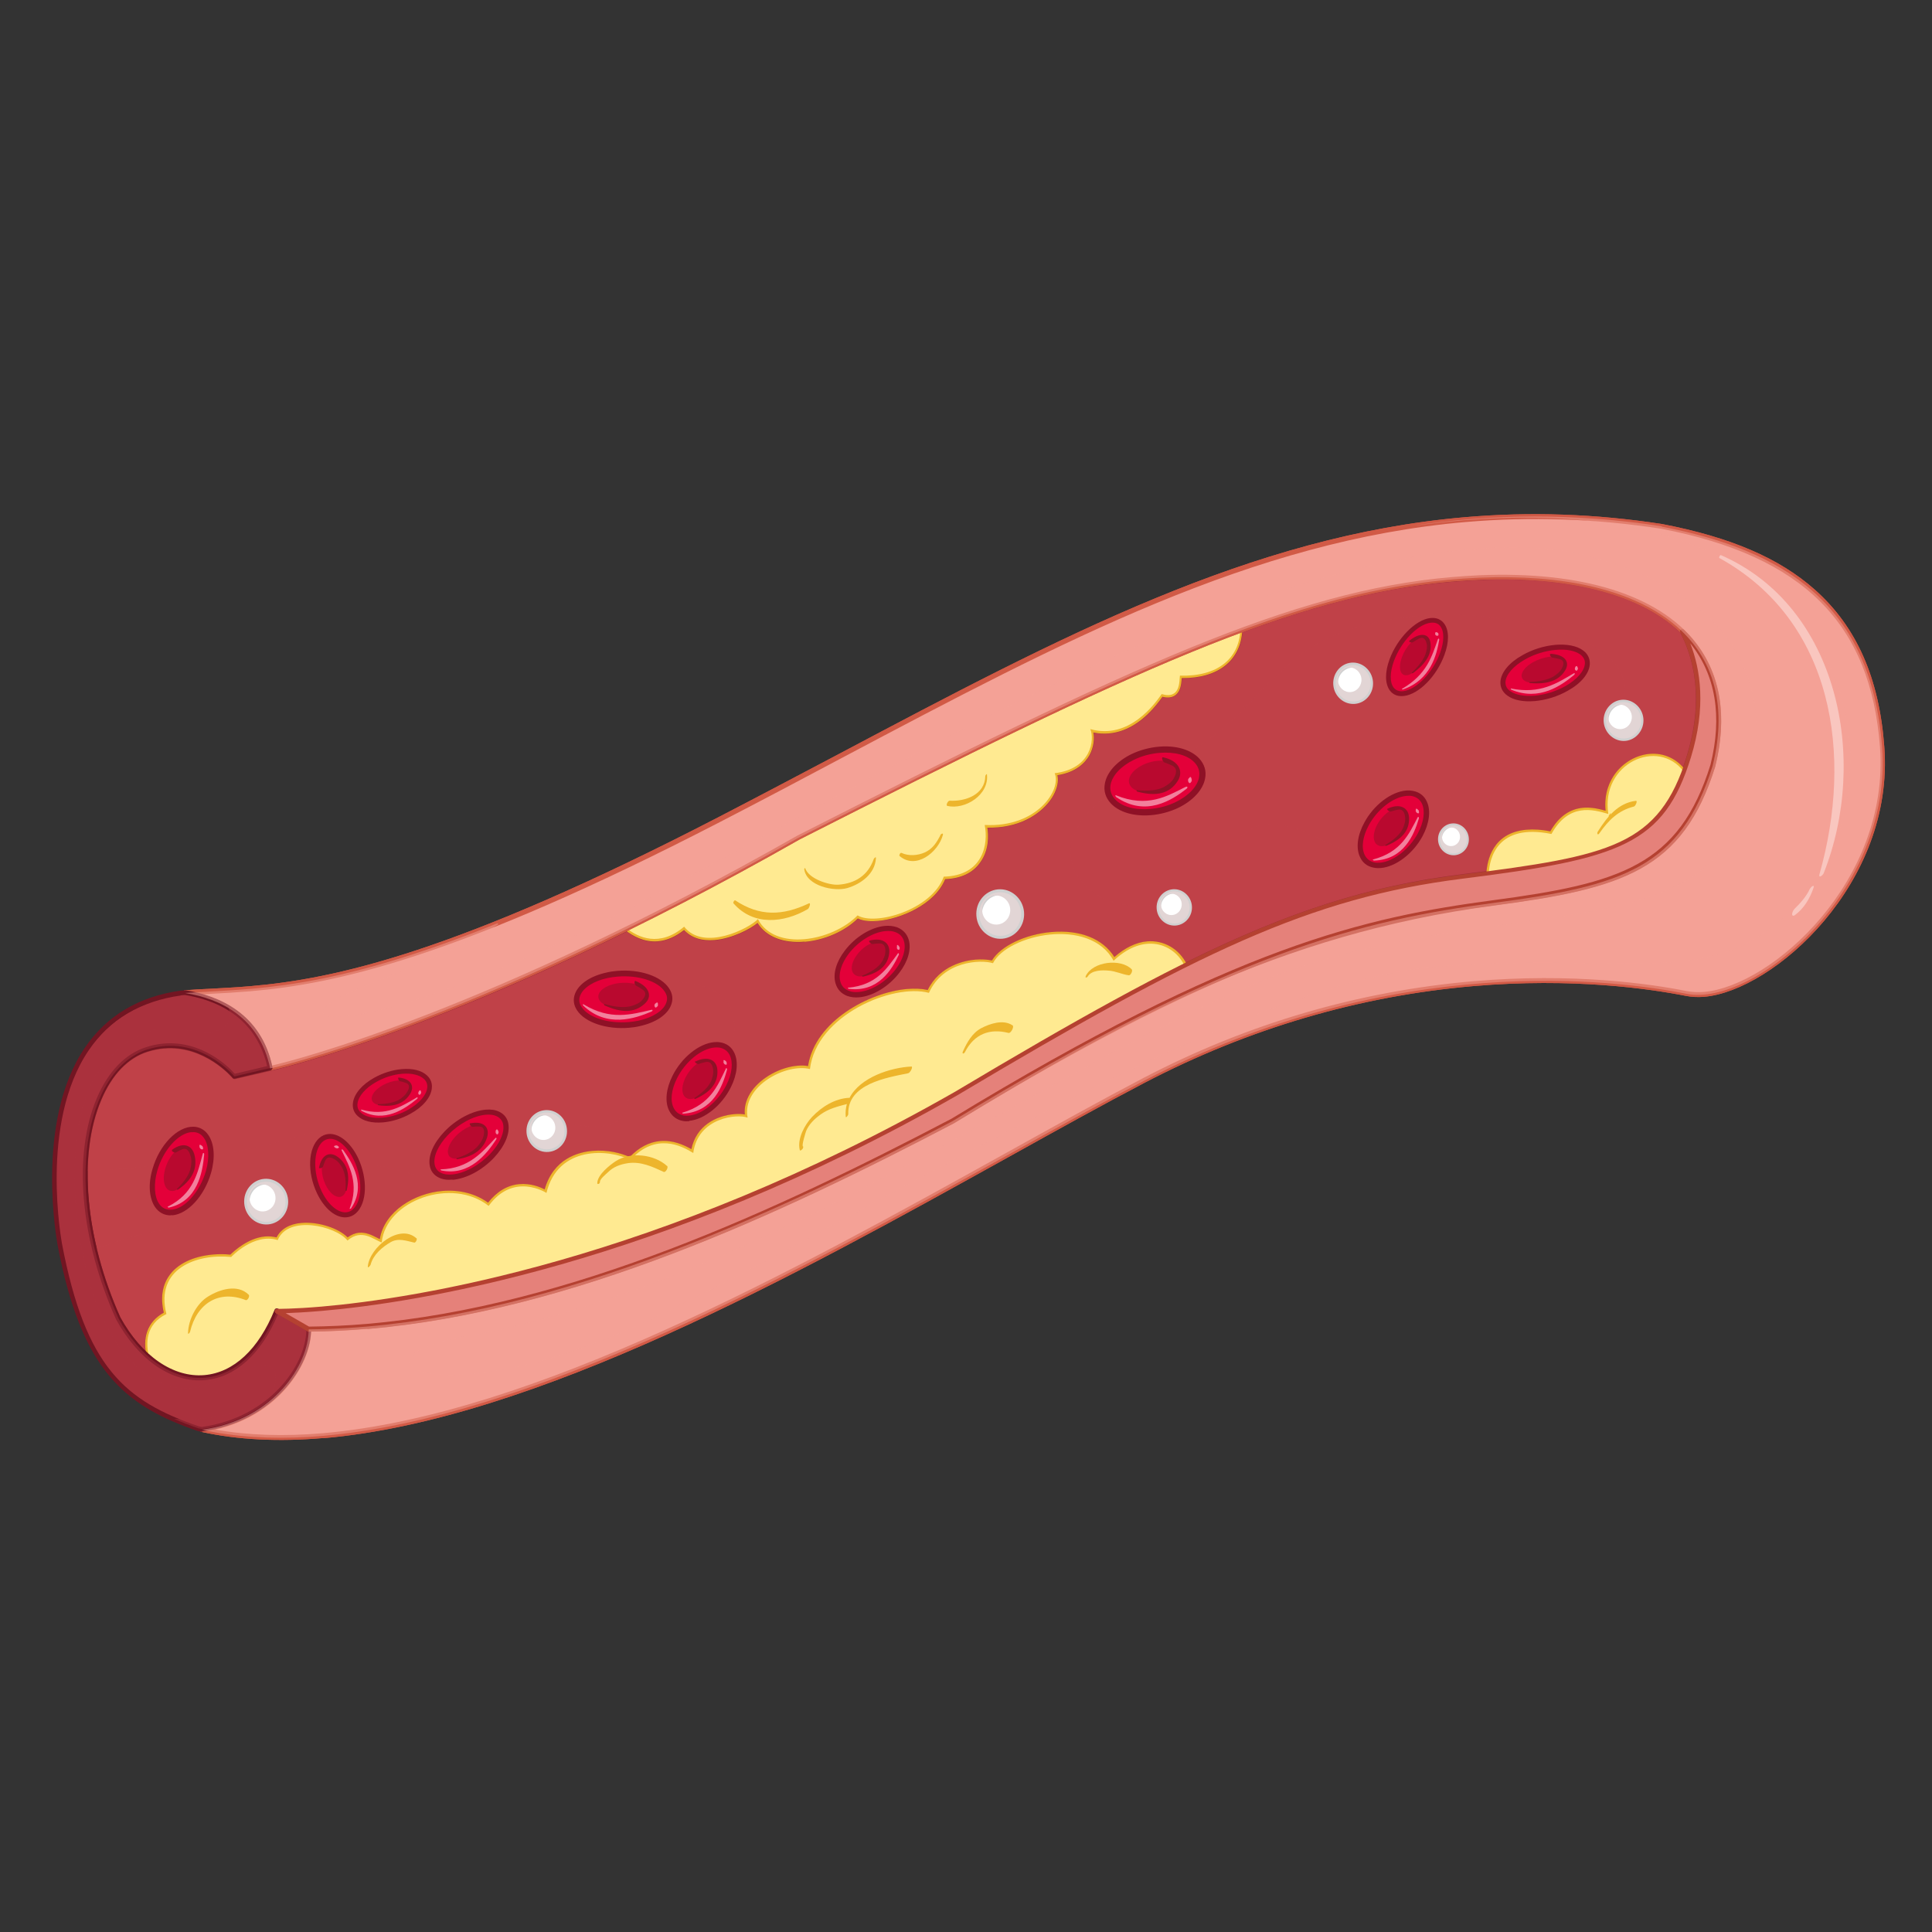 <svg width="52" height="52" viewBox="0 0 52 52" fill="none" xmlns="http://www.w3.org/2000/svg">
<rect x="0" y="0" width="52" height="52" fill="#333333" stroke="none"/>
<path d="M45.272 16.982C44.19 15.938 42.279 15.434 39.813 15.539C37.78 15.625 35.819 16.061 33.38 16.964C33.337 17.721 32.771 18.21 31.753 18.181C31.732 18.314 31.776 18.829 31.262 18.677C31.096 18.916 30.401 19.917 29.341 19.62C29.459 19.9 29.372 20.689 28.381 20.807C28.573 21.244 27.913 22.274 26.498 22.2C26.603 22.71 26.461 23.565 25.397 23.591C25.067 24.495 23.541 24.921 23.077 24.634C22.389 25.343 20.848 25.602 20.394 24.734C20.163 24.978 18.935 25.604 18.409 24.938C17.737 25.501 17.17 25.222 16.869 24.986C10.755 27.998 7.268 28.744 7.268 28.744L6.3 28.972C6.3 28.972 5.334 27.806 3.949 28.248C2.31 28.773 1.586 31.943 3.179 35.489C3.423 35.926 3.706 36.276 4.014 36.54C3.911 36.165 3.909 35.646 4.474 35.368C4.158 34.141 5.293 33.739 6.218 33.832C6.218 33.832 6.831 33.176 7.471 33.378C7.745 32.704 9.023 32.986 9.348 33.389C9.736 33.051 10.058 33.37 10.27 33.441C10.378 32.308 12.163 31.677 13.147 32.458C13.816 31.534 14.704 32.108 14.704 32.108C15.01 30.828 16.394 30.924 16.962 31.221C17.646 30.469 18.347 30.839 18.654 31.033C18.782 30.072 19.855 29.979 20.116 30.083C19.959 29.231 21.159 28.608 21.796 28.773C21.962 27.331 24.016 26.462 24.998 26.723C25.382 25.867 26.38 25.827 26.721 25.924C27.113 25.156 29.322 24.661 29.968 25.86C30.794 25.077 31.604 25.41 31.874 25.985C34.634 24.615 36.796 23.909 39.342 23.591C39.592 23.56 39.833 23.53 40.059 23.497C40.082 23.106 40.279 22.144 41.746 22.443C42.208 21.608 42.85 21.777 43.277 21.904C43.066 20.537 44.62 19.841 45.308 20.765C45.353 20.639 45.398 20.509 45.442 20.37C45.893 18.918 45.687 17.779 45.262 16.978L45.272 16.982Z" fill="#C04148"/>
<path d="M4.029 36.604C4.029 36.604 3.996 36.602 3.986 36.589C3.662 36.313 3.379 35.953 3.135 35.521C2.163 33.363 1.966 31.082 2.616 29.557C2.92 28.843 3.38 28.368 3.94 28.188C4.094 28.138 4.255 28.105 4.409 28.092C5.459 28.001 6.182 28.739 6.327 28.904L7.263 28.688C7.3 28.685 10.818 27.909 16.851 24.936C16.874 24.925 16.898 24.932 16.917 24.945C17.088 25.084 17.364 25.238 17.698 25.21C17.926 25.19 18.156 25.086 18.378 24.898C18.404 24.877 18.447 24.878 18.468 24.909C18.631 25.115 18.887 25.21 19.221 25.181C19.709 25.139 20.231 24.841 20.36 24.704C20.372 24.689 20.395 24.682 20.414 24.685C20.433 24.684 20.453 24.701 20.459 24.719C20.65 25.091 21.082 25.273 21.649 25.225C22.169 25.18 22.715 24.936 23.041 24.599C23.063 24.578 23.091 24.576 23.116 24.593C23.224 24.658 23.404 24.685 23.627 24.666C24.296 24.608 25.121 24.186 25.345 23.581C25.352 23.558 25.374 23.537 25.402 23.539C25.813 23.527 26.101 23.395 26.285 23.14C26.485 22.861 26.499 22.48 26.444 22.223C26.443 22.205 26.441 22.186 26.458 22.166C26.471 22.151 26.489 22.14 26.508 22.143C26.625 22.147 26.747 22.146 26.858 22.136C27.592 22.073 28.055 21.687 28.245 21.347C28.351 21.156 28.386 20.965 28.328 20.839C28.322 20.821 28.324 20.798 28.332 20.778C28.34 20.759 28.358 20.748 28.381 20.746C28.886 20.688 29.118 20.448 29.223 20.262C29.357 20.016 29.34 19.765 29.292 19.652C29.281 19.629 29.288 19.601 29.301 19.586C29.318 19.565 29.341 19.559 29.365 19.566C29.528 19.613 29.688 19.627 29.846 19.613C30.343 19.571 30.806 19.245 31.218 18.648C31.235 18.628 31.262 18.616 31.286 18.623C31.354 18.646 31.415 18.65 31.466 18.645C31.652 18.629 31.677 18.44 31.694 18.251C31.692 18.224 31.698 18.195 31.701 18.176C31.708 18.143 31.734 18.122 31.762 18.124C32.696 18.151 33.281 17.717 33.324 16.969C33.322 16.946 33.343 16.921 33.366 16.914C35.824 16 37.757 15.576 39.818 15.482C42.321 15.374 44.223 15.879 45.32 16.941C45.321 16.945 45.331 16.954 45.331 16.958C45.694 17.638 46.018 18.79 45.516 20.401C45.472 20.54 45.427 20.671 45.382 20.801C45.374 20.825 45.357 20.84 45.334 20.842C45.311 20.844 45.291 20.837 45.276 20.819C45.069 20.538 44.762 20.4 44.414 20.43C44.093 20.458 43.786 20.634 43.584 20.9C43.442 21.094 43.283 21.422 43.351 21.893C43.352 21.902 43.353 21.907 43.353 21.916C43.357 21.953 43.327 21.984 43.294 21.987C43.289 21.987 43.28 21.988 43.271 21.989C43.069 21.927 42.849 21.871 42.626 21.89C42.291 21.919 42.023 22.12 41.813 22.498C41.801 22.523 41.774 22.535 41.745 22.528C41.502 22.478 41.285 22.464 41.095 22.481C40.305 22.549 40.152 23.161 40.132 23.523C40.135 23.555 40.109 23.581 40.077 23.584C39.845 23.613 39.609 23.643 39.359 23.679C36.85 23.993 34.692 24.685 31.914 26.066C31.883 26.083 31.844 26.072 31.832 26.036C31.66 25.667 31.286 25.456 30.886 25.49C30.598 25.515 30.298 25.667 30.021 25.93C30.008 25.945 29.985 25.947 29.971 25.944C29.952 25.941 29.937 25.928 29.926 25.91C29.547 25.208 28.672 25.204 28.314 25.235C27.631 25.294 26.975 25.612 26.791 25.974C26.779 25.999 26.748 26.016 26.719 26.004C26.604 25.972 26.439 25.958 26.267 25.973C26.002 25.996 25.358 26.117 25.067 26.764C25.055 26.793 25.024 26.805 24.995 26.799C24.837 26.756 24.649 26.744 24.435 26.763C22.902 26.895 21.961 28.029 21.873 28.794C21.875 28.813 21.862 28.828 21.849 28.839C21.835 28.849 21.817 28.851 21.798 28.848C21.707 28.823 21.603 28.818 21.492 28.827C21.06 28.865 20.595 29.12 20.357 29.445C20.21 29.645 20.158 29.85 20.19 30.067C20.191 30.077 20.192 30.081 20.192 30.091C20.195 30.128 20.17 30.158 20.133 30.161C20.124 30.162 20.114 30.163 20.105 30.159C20.051 30.136 19.942 30.117 19.779 30.131C19.324 30.17 18.809 30.435 18.727 31.055C18.724 31.078 18.711 31.093 18.693 31.104C18.676 31.115 18.652 31.108 18.632 31.1C18.435 30.982 18.135 30.82 17.792 30.85C17.513 30.874 17.254 31.018 17.019 31.277C17.002 31.297 16.97 31.305 16.945 31.293C16.686 31.156 16.305 31.09 15.971 31.119C15.609 31.15 14.969 31.323 14.777 32.139C14.774 32.158 14.756 32.174 14.739 32.185C14.72 32.191 14.697 32.188 14.682 32.18C14.682 32.18 14.375 31.987 14.004 32.019C13.697 32.045 13.431 32.213 13.209 32.518C13.201 32.533 13.183 32.539 13.169 32.54C13.15 32.542 13.136 32.543 13.121 32.526C12.805 32.277 12.383 32.159 11.923 32.198C11.212 32.26 10.415 32.726 10.342 33.462C10.344 33.481 10.332 33.501 10.313 33.507C10.3 33.517 10.277 33.52 10.262 33.511C10.209 33.493 10.155 33.465 10.097 33.437C9.974 33.373 9.837 33.305 9.689 33.318C9.591 33.326 9.497 33.371 9.401 33.45C9.374 33.471 9.337 33.47 9.311 33.444C9.138 33.225 8.61 33.013 8.136 33.054C7.922 33.072 7.648 33.152 7.54 33.414C7.528 33.443 7.497 33.46 7.463 33.449C7.367 33.419 7.258 33.406 7.151 33.415C6.678 33.456 6.274 33.879 6.27 33.884C6.257 33.899 6.239 33.905 6.22 33.902C6.064 33.888 5.91 33.887 5.757 33.9C5.255 33.943 4.851 34.137 4.647 34.436C4.481 34.679 4.447 34.991 4.539 35.357C4.546 35.385 4.535 35.419 4.503 35.431C3.987 35.686 3.981 36.154 4.073 36.511C4.073 36.521 4.079 36.529 4.08 36.539C4.083 36.576 4.057 36.606 4.025 36.609L4.029 36.604ZM4.42 28.222C4.271 28.235 4.124 28.266 3.974 28.312C3.445 28.479 3.016 28.928 2.728 29.608C2.094 31.099 2.292 33.342 3.243 35.465C3.437 35.817 3.664 36.121 3.92 36.365C3.852 35.903 4.022 35.542 4.406 35.336C4.317 34.951 4.364 34.624 4.542 34.356C4.766 34.023 5.193 33.818 5.741 33.77C5.889 33.758 6.044 33.758 6.2 33.773C6.295 33.68 6.676 33.325 7.136 33.285C7.242 33.276 7.342 33.286 7.442 33.31C7.558 33.085 7.79 32.948 8.115 32.92C8.561 32.881 9.11 33.059 9.356 33.309C9.457 33.235 9.561 33.193 9.668 33.184C9.854 33.168 10.015 33.252 10.143 33.316C10.172 33.332 10.196 33.344 10.221 33.356C10.347 32.596 11.168 32.123 11.901 32.06C12.366 32.02 12.801 32.132 13.136 32.374C13.372 32.073 13.657 31.904 13.977 31.876C14.284 31.85 14.541 31.954 14.659 32.019C14.892 31.194 15.56 31.014 15.945 30.981C16.354 30.946 16.718 31.041 16.947 31.147C17.196 30.887 17.473 30.742 17.771 30.716C18.105 30.687 18.397 30.816 18.608 30.934C18.737 30.305 19.275 30.034 19.758 29.992C19.865 29.983 19.963 29.984 20.044 30C20.025 29.777 20.095 29.556 20.241 29.356C20.501 29.002 21.002 28.729 21.466 28.689C21.568 28.68 21.662 28.682 21.747 28.698C21.937 27.479 23.406 26.711 24.414 26.624C24.618 26.606 24.806 26.614 24.968 26.651C25.295 25.986 25.972 25.858 26.25 25.834C26.413 25.82 26.573 25.829 26.697 25.856C26.93 25.471 27.591 25.152 28.297 25.091C29.073 25.024 29.683 25.271 29.993 25.764C30.275 25.515 30.581 25.367 30.873 25.342C31.305 25.304 31.703 25.523 31.914 25.902C34.683 24.531 36.837 23.845 39.346 23.53C39.578 23.501 39.8 23.472 40.013 23.444C40.044 23.1 40.219 22.411 41.087 22.336C41.278 22.32 41.494 22.334 41.727 22.379C41.956 21.985 42.246 21.778 42.613 21.746C42.827 21.728 43.027 21.771 43.215 21.825C43.169 21.347 43.332 21.015 43.483 20.815C43.706 20.519 44.049 20.326 44.398 20.296C44.746 20.266 45.066 20.393 45.298 20.649C45.333 20.557 45.361 20.456 45.395 20.36C45.878 18.797 45.572 17.686 45.225 17.028C44.153 15.998 42.281 15.504 39.82 15.613C37.782 15.7 35.872 16.122 33.441 17.02C33.377 17.802 32.776 18.266 31.811 18.255C31.802 18.42 31.779 18.75 31.473 18.776C31.421 18.78 31.36 18.776 31.293 18.759C30.864 19.367 30.378 19.699 29.853 19.744C29.713 19.756 29.577 19.749 29.434 19.719C29.467 19.885 29.445 20.116 29.328 20.332C29.214 20.534 28.974 20.788 28.466 20.87C28.503 21.026 28.464 21.221 28.354 21.417C28.148 21.786 27.65 22.203 26.87 22.271C26.777 22.279 26.679 22.283 26.58 22.282C26.612 22.48 26.628 22.881 26.385 23.22C26.189 23.499 25.875 23.648 25.446 23.666C25.164 24.36 24.228 24.74 23.638 24.791C23.476 24.805 23.256 24.805 23.094 24.726C22.745 25.069 22.199 25.308 21.66 25.355C21.08 25.405 20.619 25.22 20.391 24.851C20.19 25.018 19.702 25.271 19.233 25.311C18.884 25.341 18.605 25.248 18.414 25.04C18.186 25.219 17.951 25.323 17.71 25.344C17.357 25.375 17.063 25.222 16.872 25.075C10.844 28.042 7.326 28.814 7.293 28.821L6.325 29.045C6.302 29.047 6.279 29.044 6.263 29.022C6.257 29.013 5.512 28.132 4.42 28.227L4.42 28.222Z" fill="#821B25"/>
<g style="mix-blend-mode:multiply" opacity="0.5">
<path d="M45.273 16.982C44.191 15.938 42.28 15.434 39.813 15.539C37.781 15.625 35.82 16.061 33.38 16.964C33.338 17.721 32.772 18.21 31.754 18.181C31.732 18.314 31.777 18.829 31.263 18.677C31.096 18.916 30.401 19.916 29.341 19.619C29.459 19.899 29.373 20.688 28.381 20.807C28.574 21.244 27.914 22.274 26.499 22.2C26.604 22.71 26.462 23.565 25.397 23.591C25.068 24.494 23.542 24.921 23.077 24.633C22.39 25.343 20.849 25.602 20.395 24.734C20.163 24.978 18.935 25.604 18.41 24.938C17.738 25.501 17.171 25.222 16.87 24.986C10.756 27.998 7.268 28.744 7.268 28.744L6.301 28.972C6.301 28.972 5.334 27.806 3.95 28.248C2.975 28.562 2.32 29.811 2.29 31.522C3.614 31.464 4.934 31.303 6.234 31.027C8.197 30.615 10.122 29.986 11.943 29.117C12.828 28.695 13.671 28.21 14.517 27.716C15.324 27.249 16.168 26.774 17.076 26.564C17.769 26.406 18.618 26.323 19.268 26.698C19.751 26.975 19.875 27.6 19.68 28.108C19.276 29.177 17.85 29.141 16.916 29.213C16.942 29.519 16.928 29.839 16.719 30.077C16.523 30.304 16.184 30.333 15.912 30.319C15.428 30.3 14.917 30.124 14.437 30.203C13.735 30.315 13.28 30.841 12.709 31.218C12.417 31.412 12.094 31.575 11.743 31.634C11.356 31.7 10.985 31.573 10.611 31.469C10.083 31.323 9.61 31.312 9.152 31.651C8.866 31.863 8.613 32.128 8.311 32.313C7.568 32.766 6.657 32.83 5.816 32.903C4.85 32.986 3.905 33.152 2.982 33.47C2.837 33.52 2.687 33.575 2.542 33.63C2.687 34.225 2.895 34.849 3.179 35.479C3.422 35.917 3.705 36.267 4.014 36.53C3.911 36.156 3.908 35.636 4.474 35.358C4.158 34.131 5.293 33.729 6.218 33.823C6.218 33.823 6.831 33.166 7.471 33.368C7.745 32.694 9.023 32.977 9.348 33.38C9.735 33.042 10.058 33.361 10.27 33.431C10.378 32.299 12.163 31.668 13.147 32.448C13.816 31.525 14.703 32.099 14.703 32.099C15.009 30.818 16.393 30.914 16.962 31.212C17.646 30.46 18.347 30.83 18.654 31.023C18.782 30.062 19.855 29.97 20.116 30.074C19.959 29.222 21.159 28.599 21.796 28.764C21.961 27.322 24.016 26.452 24.997 26.714C25.382 25.857 26.38 25.818 26.721 25.915C27.113 25.146 29.321 24.652 29.968 25.85C30.794 25.068 31.604 25.4 31.874 25.976C34.633 24.605 36.795 23.9 39.342 23.582C39.592 23.551 39.833 23.521 40.059 23.487C40.081 23.097 40.279 22.134 41.746 22.434C42.208 21.599 42.849 21.768 43.277 21.895C43.065 20.528 44.62 19.832 45.308 20.756C45.353 20.63 45.398 20.5 45.442 20.36C45.893 18.908 45.687 17.77 45.262 16.969L45.273 16.982ZM42.353 20.304C41.61 20.475 40.778 20.215 40.062 20.487C39.41 20.735 39.143 21.329 38.76 21.877C38.385 22.415 37.872 22.871 37.221 22.978C36.594 23.084 36.064 22.849 35.507 22.574C34.954 22.299 34.239 21.991 33.647 22.337C33.099 22.66 32.83 23.282 32.386 23.723C31.589 24.517 29.834 24.683 29.084 23.69C28.224 22.561 29.607 21.394 30.515 20.96C30.941 20.754 31.386 20.594 31.801 20.362C32.516 19.963 33.182 19.438 33.732 18.82C33.632 18.903 33.526 18.978 33.43 19.066C34.141 18.462 34.73 17.69 35.568 17.262C37.271 16.39 39.695 16.387 41.496 16.877C42.22 17.072 43.386 17.412 43.678 18.238C43.975 19.087 43.12 20.13 42.358 20.303L42.353 20.304Z" fill="#C04148"/>
</g>
<path d="M29.974 25.859C29.328 24.66 27.12 25.155 26.727 25.924C26.386 25.822 25.389 25.866 25.004 26.723C24.022 26.461 21.973 27.33 21.802 28.772C21.161 28.612 19.965 29.235 20.123 30.082C19.865 29.974 18.788 30.066 18.66 31.032C18.354 30.843 17.652 30.468 16.969 31.22C16.4 30.923 15.016 30.827 14.71 32.107C14.71 32.107 13.828 31.533 13.154 32.457C12.169 31.676 10.389 32.307 10.276 33.44C10.06 33.37 9.742 33.055 9.355 33.388C9.03 32.986 7.751 32.703 7.477 33.377C6.833 33.175 6.225 33.831 6.225 33.831C5.299 33.738 4.169 34.14 4.481 35.367C3.915 35.645 3.918 36.164 4.02 36.539C5.177 37.525 6.667 37.228 7.454 35.283C7.454 35.283 15.342 35.361 25.715 29.436C28.172 27.975 30.143 26.846 31.88 25.985C31.606 25.409 30.8 25.076 29.974 25.859Z" fill="#FFEA91"/>
<path d="M5.523 37.144C4.998 37.19 4.466 36.997 3.982 36.585C3.972 36.576 3.966 36.562 3.96 36.554C3.814 36 3.974 35.57 4.407 35.331C4.318 34.946 4.364 34.614 4.542 34.351C4.766 34.018 5.193 33.813 5.741 33.765C5.89 33.753 6.045 33.753 6.2 33.768C6.295 33.676 6.676 33.32 7.136 33.28C7.243 33.271 7.342 33.281 7.443 33.305C7.559 33.08 7.79 32.943 8.116 32.915C8.561 32.877 9.11 33.054 9.356 33.304C9.458 33.23 9.562 33.188 9.669 33.179C9.854 33.163 10.016 33.247 10.143 33.311C10.173 33.327 10.197 33.339 10.222 33.351C10.348 32.591 11.168 32.118 11.902 32.055C12.367 32.015 12.802 32.127 13.136 32.37C13.373 32.069 13.658 31.899 13.978 31.871C14.285 31.845 14.542 31.949 14.659 32.014C14.893 31.189 15.56 31.009 15.946 30.976C16.355 30.941 16.718 31.036 16.948 31.142C17.197 30.882 17.474 30.737 17.771 30.711C18.106 30.682 18.398 30.811 18.609 30.929C18.737 30.3 19.276 30.029 19.759 29.988C19.866 29.978 19.964 29.979 20.045 29.996C20.026 29.773 20.096 29.551 20.242 29.352C20.502 28.997 21.002 28.724 21.467 28.684C21.569 28.675 21.663 28.677 21.748 28.693C21.938 27.474 23.407 26.706 24.415 26.619C24.619 26.602 24.807 26.609 24.969 26.646C25.296 25.982 25.972 25.853 26.251 25.829C26.414 25.815 26.573 25.825 26.698 25.851C26.931 25.466 27.591 25.147 28.297 25.086C29.073 25.019 29.684 25.266 29.993 25.759C30.276 25.51 30.581 25.362 30.874 25.337C31.325 25.298 31.744 25.543 31.943 25.956C31.949 25.969 31.951 25.988 31.947 26.007C31.944 26.021 31.931 26.036 31.918 26.042C30.356 26.818 28.513 27.852 25.758 29.494C17.721 34.085 11.133 35.074 8.671 35.286C8.035 35.341 7.633 35.348 7.507 35.349C7.053 36.437 6.355 37.077 5.532 37.148L5.523 37.144ZM4.077 36.501C4.527 36.879 5.024 37.056 5.512 37.014C6.297 36.947 6.968 36.322 7.4 35.256C7.412 35.231 7.434 35.215 7.458 35.218C7.458 35.218 7.889 35.223 8.655 35.157C11.108 34.945 17.672 33.958 25.692 29.382C28.416 27.758 30.251 26.734 31.803 25.959C31.62 25.628 31.266 25.434 30.885 25.467C30.597 25.492 30.297 25.644 30.02 25.906C30.007 25.922 29.984 25.924 29.97 25.92C29.951 25.917 29.936 25.904 29.925 25.887C29.546 25.184 28.671 25.18 28.313 25.211C27.63 25.27 26.974 25.589 26.79 25.951C26.778 25.975 26.747 25.992 26.718 25.981C26.603 25.948 26.438 25.935 26.266 25.949C26.001 25.972 25.357 26.093 25.066 26.741C25.055 26.77 25.023 26.782 24.994 26.775C24.836 26.733 24.648 26.721 24.434 26.739C22.901 26.871 21.96 28.005 21.872 28.771C21.873 28.79 21.861 28.805 21.848 28.815C21.834 28.826 21.816 28.827 21.797 28.824C21.706 28.799 21.602 28.794 21.491 28.804C21.059 28.841 20.594 29.096 20.356 29.421C20.205 29.626 20.153 29.841 20.191 30.063C20.193 30.086 20.186 30.11 20.168 30.125C20.151 30.141 20.128 30.143 20.104 30.136C20.055 30.116 19.941 30.093 19.778 30.108C19.323 30.147 18.808 30.411 18.726 31.031C18.723 31.055 18.71 31.07 18.692 31.081C18.675 31.092 18.651 31.084 18.631 31.077C18.434 30.958 18.134 30.797 17.791 30.826C17.512 30.851 17.253 30.994 17.018 31.253C17.001 31.274 16.969 31.281 16.944 31.269C16.748 31.164 16.374 31.061 15.97 31.096C15.608 31.127 14.968 31.299 14.776 32.116C14.773 32.135 14.755 32.15 14.738 32.161C14.72 32.168 14.696 32.165 14.681 32.157C14.681 32.157 14.374 31.963 14.003 31.995C13.696 32.022 13.43 32.19 13.208 32.495C13.2 32.509 13.182 32.515 13.168 32.517C13.149 32.518 13.135 32.52 13.12 32.502C12.804 32.253 12.382 32.135 11.922 32.175C11.211 32.236 10.414 32.703 10.341 33.439C10.343 33.458 10.331 33.477 10.312 33.483C10.299 33.494 10.276 33.496 10.261 33.488C10.208 33.469 10.154 33.441 10.096 33.413C9.973 33.349 9.836 33.281 9.688 33.294C9.59 33.303 9.496 33.348 9.4 33.427C9.373 33.447 9.336 33.446 9.31 33.42C9.137 33.201 8.609 32.989 8.135 33.03C7.921 33.049 7.647 33.128 7.539 33.391C7.527 33.42 7.496 33.436 7.462 33.425C7.366 33.396 7.257 33.382 7.151 33.391C6.677 33.432 6.273 33.855 6.269 33.86C6.256 33.876 6.238 33.882 6.219 33.879C6.063 33.864 5.909 33.863 5.756 33.877C5.254 33.92 4.85 34.114 4.646 34.412C4.48 34.656 4.446 34.968 4.538 35.334C4.545 35.361 4.534 35.395 4.503 35.407C3.986 35.662 3.98 36.131 4.071 36.483L4.077 36.501Z" fill="#EDB52C"/>
<g style="mix-blend-mode:multiply">
<path d="M29.972 25.859C29.326 24.661 27.118 25.155 26.726 25.924C26.384 25.822 25.387 25.866 25.002 26.723C24.02 26.462 21.971 27.331 21.8 28.773C21.159 28.613 19.963 29.235 20.121 30.083C19.863 29.974 18.786 30.067 18.659 31.033C18.352 30.844 17.651 30.469 16.967 31.221C16.398 30.923 15.014 30.827 14.708 32.108C14.708 32.108 13.825 31.534 13.152 32.457C12.167 31.677 10.387 32.307 10.274 33.44C10.058 33.37 9.74 33.056 9.353 33.389C9.028 32.986 7.749 32.703 7.475 33.377C6.831 33.176 6.223 33.832 6.223 33.832C5.298 33.738 4.167 34.14 4.479 35.367C3.913 35.645 3.916 36.165 4.018 36.539C5.175 37.525 6.665 37.228 7.452 35.284C7.452 35.284 15.34 35.362 25.713 29.437C28.171 27.975 30.142 26.846 31.878 25.985C31.604 25.41 30.799 25.077 29.972 25.859ZM7.72 34.592C7.622 34.975 7.25 35.105 6.874 35.091C6.85 35.462 6.61 35.829 6.355 36.067C6.16 36.252 5.72 36.58 5.478 36.269C4.936 35.567 5.881 34.484 6.603 34.88C6.331 34.328 7.049 33.541 7.533 34.051C7.754 33.517 8.698 33.127 8.971 33.791C9.291 34.573 8.249 34.972 7.716 34.597L7.72 34.592ZM12.977 34.176C12.939 34.17 12.79 34.122 12.774 34.156C12.743 34.224 12.706 34.293 12.649 34.335C12.512 34.431 12.352 34.473 12.186 34.445C12.068 34.427 11.966 34.389 11.863 34.333C11.779 34.284 11.758 34.201 11.681 34.288C11.575 34.409 11.426 34.478 11.276 34.528C10.802 34.677 9.845 34.376 10.421 33.779C10.446 33.753 10.457 33.766 10.463 33.789C10.661 33.472 11.093 33.332 11.42 33.543C11.344 33.142 11.501 32.745 11.942 32.651C12.388 32.556 12.809 32.772 12.913 33.213C13.023 33.03 13.261 33.019 13.43 33.191C13.492 32.929 13.679 32.711 13.939 32.633C14.167 32.566 14.516 32.597 14.575 32.901C14.725 33.716 13.619 34.237 12.981 34.166L12.977 34.176ZM17.884 32.522C17.824 33.023 17.151 33.137 16.893 32.706C16.794 32.967 16.506 33.146 16.256 32.915C15.997 32.675 16.13 32.369 16.324 32.128C16.309 32.11 16.303 32.05 16.32 32.02C16.728 31.382 17.439 31.213 17.914 31.841C18.021 31.513 18.377 31.403 18.496 31.753C18.604 31.482 18.809 31.258 19.093 31.187C19.4 31.109 19.649 31.237 19.651 31.583C19.663 32.368 18.498 32.867 17.879 32.522L17.884 32.522ZM22.758 30.384C22.676 30.957 22 31.095 21.65 30.723C21.544 31.177 20.99 31.641 20.663 31.112C20.484 30.819 20.729 30.466 20.899 30.156C20.997 29.45 21.812 29.015 22.079 29.778C22.15 29.632 22.276 29.518 22.445 29.625C22.702 29.79 22.798 30.086 22.758 30.384ZM26.019 27.773C26.179 28.11 26.151 28.482 25.811 28.726C25.542 28.918 25.154 28.919 24.955 28.669C24.93 28.868 24.799 28.987 24.532 28.977C23.945 28.957 23.359 29.046 22.816 29.265C22.821 29.265 22.825 29.265 22.83 29.269C22.883 29.278 22.842 29.408 22.79 29.399C22.046 29.238 22.612 28.151 22.883 27.814C23.339 27.246 24.047 26.932 24.456 27.659C24.538 27.362 24.789 27.233 25.042 27.454C25.143 26.678 26.267 25.922 26.895 26.532C27.59 27.211 26.745 27.991 26.019 27.773ZM30.007 26.53C29.964 26.796 29.685 26.974 29.475 27.091C29.18 27.257 28.795 27.514 28.462 27.562C27.88 27.645 27.86 27.085 28.015 26.608C27.996 26.601 27.98 26.579 27.995 26.535C28.032 26.42 28.111 26.305 28.21 26.208C28.243 26.158 28.281 26.113 28.316 26.077C28.341 26.051 28.357 26.064 28.359 26.092C28.608 25.939 28.912 25.941 29.033 26.305C29.057 26.373 29.073 26.442 29.079 26.517C29.096 26.496 29.113 26.481 29.135 26.46C29.253 26.366 29.391 26.279 29.537 26.238C29.752 26.182 30.051 26.227 30.006 26.526L30.007 26.53Z" fill="#FFEA91"/>
</g>
<path d="M18.419 24.941C18.945 25.612 20.173 24.986 20.404 24.737C20.854 25.606 22.394 25.343 23.087 24.637C23.551 24.92 25.077 24.498 25.407 23.595C26.467 23.569 26.613 22.714 26.508 22.203C27.923 22.278 28.583 21.248 28.391 20.81C29.382 20.692 29.469 19.908 29.351 19.623C30.406 19.921 31.101 18.92 31.272 18.68C31.786 18.833 31.742 18.317 31.763 18.184C32.781 18.213 33.347 17.725 33.389 16.968C30.442 18.064 26.8 19.843 21.506 22.536C19.838 23.485 18.293 24.297 16.888 24.989C17.189 25.225 17.761 25.503 18.428 24.94L18.419 24.941Z" fill="#FFEA91"/>
<path d="M21.659 25.345C21.078 25.395 20.618 25.21 20.39 24.842C20.189 25.009 19.7 25.262 19.231 25.302C18.883 25.332 18.603 25.239 18.412 25.031C18.184 25.21 17.95 25.314 17.709 25.335C17.337 25.367 17.032 25.192 16.841 25.045C16.821 25.032 16.815 25.01 16.817 24.986C16.815 24.963 16.832 24.943 16.851 24.936C18.355 24.198 19.907 23.372 21.464 22.484C26.938 19.7 30.454 17.989 33.356 16.91C33.374 16.904 33.398 16.907 33.413 16.919C33.428 16.932 33.439 16.954 33.436 16.973C33.389 17.782 32.785 18.26 31.806 18.251C31.797 18.416 31.773 18.745 31.467 18.772C31.416 18.776 31.355 18.772 31.288 18.754C30.858 19.362 30.372 19.694 29.847 19.74C29.708 19.752 29.571 19.745 29.428 19.715C29.461 19.881 29.439 20.112 29.322 20.328C29.208 20.529 28.968 20.784 28.461 20.865C28.497 21.021 28.458 21.216 28.349 21.413C28.142 21.782 27.644 22.199 26.864 22.267C26.771 22.274 26.673 22.278 26.575 22.277C26.606 22.476 26.627 22.877 26.38 23.216C26.184 23.495 25.869 23.644 25.44 23.662C25.158 24.356 24.222 24.736 23.632 24.787C23.47 24.801 23.25 24.801 23.089 24.721C22.739 25.065 22.194 25.304 21.655 25.35L21.659 25.345ZM20.394 24.673C20.394 24.673 20.403 24.672 20.408 24.672C20.426 24.67 20.446 24.687 20.453 24.705C20.644 25.077 21.076 25.26 21.643 25.211C22.163 25.166 22.708 24.923 23.035 24.586C23.056 24.565 23.084 24.563 23.109 24.579C23.218 24.645 23.398 24.671 23.621 24.652C24.29 24.594 25.114 24.172 25.338 23.568C25.346 23.544 25.367 23.523 25.395 23.526C25.806 23.514 26.094 23.381 26.279 23.131C26.479 22.852 26.493 22.472 26.438 22.214C26.437 22.196 26.435 22.177 26.452 22.157C26.465 22.142 26.483 22.131 26.502 22.134C26.619 22.138 26.741 22.137 26.852 22.127C27.586 22.064 28.049 21.678 28.239 21.338C28.344 21.147 28.38 20.957 28.322 20.831C28.316 20.812 28.318 20.789 28.326 20.769C28.334 20.75 28.351 20.739 28.375 20.737C28.88 20.679 29.112 20.439 29.217 20.253C29.351 20.007 29.334 19.756 29.286 19.643C29.275 19.62 29.282 19.592 29.295 19.577C29.312 19.556 29.334 19.55 29.358 19.557C29.522 19.604 29.682 19.618 29.84 19.605C30.337 19.562 30.8 19.236 31.212 18.639C31.229 18.619 31.256 18.607 31.28 18.615C31.348 18.637 31.409 18.641 31.46 18.637C31.646 18.62 31.671 18.431 31.688 18.242C31.686 18.215 31.692 18.186 31.695 18.167C31.702 18.134 31.728 18.113 31.756 18.115C32.648 18.141 33.222 17.745 33.313 17.059C30.434 18.135 26.94 19.841 21.524 22.591C19.999 23.457 18.477 24.267 17.001 24.998C17.17 25.115 17.414 25.225 17.697 25.2C17.924 25.181 18.154 25.077 18.377 24.889C18.403 24.868 18.445 24.869 18.467 24.9C18.629 25.106 18.886 25.201 19.22 25.172C19.708 25.13 20.23 24.832 20.358 24.695C20.367 24.685 20.385 24.678 20.399 24.677L20.394 24.673Z" fill="#EDB52C"/>
<g style="mix-blend-mode:multiply">
<path d="M21.492 22.538C19.824 23.487 18.279 24.298 16.874 24.991C17.175 25.227 17.747 25.505 18.414 24.942C18.94 25.613 20.168 24.987 20.399 24.738C20.849 25.607 22.389 25.343 23.082 24.638C23.546 24.921 25.073 24.499 25.402 23.595C26.462 23.569 26.608 22.714 26.503 22.204C27.918 22.279 28.578 21.248 28.386 20.811C29.377 20.693 29.464 19.908 29.346 19.624C30.401 19.921 31.096 18.921 31.267 18.681C31.781 18.833 31.737 18.318 31.758 18.185C32.776 18.214 33.342 17.726 33.385 16.968C30.437 18.065 26.796 19.844 21.501 22.537L21.492 22.538ZM21.214 24.466C20.918 24.562 20 24.552 19.981 24.067C19.964 23.652 20.272 23.532 20.599 23.471C20.924 23.326 21.297 23.257 21.545 23.479C21.992 23.885 21.665 24.325 21.214 24.466ZM23.889 24.451C23.569 24.479 23.134 24.376 23.412 24.02C23.516 23.762 23.772 23.577 24.031 23.489C24.254 23.413 24.713 23.313 24.789 23.648C24.894 24.112 24.223 24.418 23.884 24.451L23.889 24.451ZM26.357 22.619C26.322 22.973 26.084 23.312 25.717 23.339C25.512 23.356 25.424 23.256 25.408 23.122C25.389 23.124 25.379 23.115 25.376 23.083C25.371 22.746 25.585 22.405 25.887 22.276C26.167 22.158 26.385 22.298 26.352 22.624L26.357 22.619ZM26.253 21.201C26.101 21.392 25.799 21.474 25.58 21.535C25.361 21.601 25.131 21.653 24.9 21.687C25.357 22.42 24.084 23.292 23.64 22.699C23.571 23.257 22.855 23.693 22.342 23.602C22.043 23.553 21.685 23.368 21.771 23C21.832 22.742 22.08 22.576 22.32 22.485C22.548 21.923 23.374 21.735 23.902 21.773C23.982 21.78 24.067 21.792 24.145 21.823C24.169 21.83 24.157 21.803 24.189 21.744C24.249 21.626 24.329 21.516 24.419 21.42C24.688 21.125 25.03 20.862 25.402 20.727C25.666 20.634 25.997 20.568 26.222 20.792C26.345 20.912 26.362 21.056 26.257 21.191L26.253 21.201ZM28.93 19.683C28.792 19.98 28.508 20.328 28.188 20.412C27.753 20.524 27.583 20.131 27.762 19.765C27.93 19.428 28.28 19.318 28.625 19.297C28.625 19.297 28.625 19.297 28.63 19.297C28.748 19.263 28.837 19.265 28.897 19.302C28.911 19.301 28.925 19.3 28.934 19.304C28.967 19.301 28.976 19.347 28.96 19.386C28.99 19.458 28.98 19.562 28.925 19.688L28.93 19.683Z" fill="#FFEA91"/>
</g>
<path d="M43.286 21.908C42.864 21.781 42.217 21.612 41.756 22.447C40.289 22.148 40.091 23.11 40.069 23.5C43.418 23.057 44.614 22.65 45.318 20.769C44.63 19.845 43.075 20.541 43.286 21.908Z" fill="#FFEA91"/>
<path d="M40.074 23.566C40.074 23.566 40.041 23.559 40.026 23.546C40.011 23.534 40.004 23.515 40.007 23.496C40.026 23.172 40.166 22.411 41.086 22.332C41.277 22.315 41.493 22.329 41.726 22.375C41.954 21.981 42.245 21.773 42.612 21.741C42.826 21.723 43.026 21.767 43.214 21.821C43.168 21.343 43.331 21.01 43.482 20.81C43.705 20.515 44.048 20.321 44.397 20.291C44.782 20.258 45.133 20.42 45.366 20.732C45.381 20.749 45.383 20.773 45.371 20.797C44.667 22.673 43.494 23.116 40.075 23.57L40.074 23.566ZM41.093 22.462C40.359 22.526 40.176 23.061 40.137 23.424C43.472 22.978 44.565 22.565 45.248 20.775C45.038 20.512 44.742 20.388 44.412 20.416C44.082 20.445 43.784 20.62 43.582 20.886C43.435 21.081 43.277 21.413 43.351 21.898C43.353 21.921 43.346 21.94 43.333 21.956C43.315 21.971 43.297 21.977 43.273 21.97C43.071 21.908 42.851 21.852 42.628 21.871C42.294 21.9 42.026 22.101 41.815 22.48C41.803 22.504 41.776 22.516 41.747 22.509C41.504 22.459 41.288 22.445 41.097 22.462L41.093 22.462Z" fill="#EDB52C"/>
<g style="mix-blend-mode:multiply">
<path d="M43.288 21.908C42.865 21.781 42.219 21.612 41.757 22.447C40.29 22.148 40.093 23.11 40.07 23.5C43.42 23.057 44.615 22.65 45.319 20.769C44.631 19.845 43.077 20.541 43.288 21.908ZM44.631 21.581C44.297 22.05 43.852 22.313 43.368 22.561C43.357 22.599 43.331 22.63 43.306 22.604C43.306 22.604 43.301 22.599 43.296 22.595C43.255 22.617 43.215 22.635 43.175 22.657C42.852 22.816 42.522 23.008 42.168 23.081C42.044 23.105 41.622 23.207 41.532 23.033C41.492 22.952 41.517 22.856 41.592 22.808C41.765 22.699 41.928 22.694 42.099 22.722C42.011 22.566 42.079 22.377 42.258 22.226C42.581 21.955 42.928 22.126 43.204 22.35C43.178 22.039 43.415 21.696 43.71 21.642C43.282 21.136 44.282 20.409 44.636 20.776C44.649 20.761 44.662 20.75 44.677 20.759C45.018 20.916 44.781 21.363 44.621 21.578L44.631 21.581Z" fill="#FFEA91"/>
</g>
<path d="M44.73 14.166C35.516 12.756 28.691 17.234 19.35 22.064C10.162 26.815 7.481 26.546 4.987 26.718C5.927 26.871 6.989 27.36 7.277 28.748C7.277 28.748 12.553 27.624 21.497 22.538C31.176 17.618 35.328 15.735 39.813 15.54C44.298 15.35 46.958 17.16 46.1 20.608C45.24 23.341 43.687 23.835 40.194 24.295C36.701 24.76 33.164 25.585 25.637 30.169C19.812 33.222 13.939 35.718 8.314 35.772C8.323 36.698 7.373 38.212 5.435 38.472C12.632 40.051 24.085 32.582 30.798 29.079C37.541 25.554 43.574 26.376 45.398 26.739C47.221 27.101 50.956 23.966 50.66 20.098C50.369 16.23 47.994 14.792 44.73 14.166Z" fill="#F4A196"/>
<path d="M8.702 38.705C7.499 38.809 6.395 38.754 5.421 38.539C5.393 38.532 5.372 38.505 5.374 38.473C5.371 38.44 5.397 38.414 5.429 38.412C6.623 38.253 8.267 37.245 8.253 35.777C8.25 35.74 8.28 35.709 8.313 35.711C8.822 35.704 9.349 35.682 9.874 35.637C15.365 35.164 20.907 32.58 25.608 30.115C33.265 25.454 36.742 24.695 40.184 24.235C41.979 23.996 43.194 23.76 44.105 23.251C45.042 22.726 45.619 21.932 46.042 20.59C46.365 19.294 46.197 18.209 45.539 17.367C44.561 16.117 42.532 15.492 39.818 15.604C39.567 15.617 39.315 15.629 39.074 15.65C34.823 16.017 30.464 18.049 21.525 22.592C12.679 27.622 7.347 28.798 7.292 28.808C7.26 28.815 7.225 28.79 7.217 28.758C6.93 27.379 5.842 26.92 4.978 26.78C4.945 26.773 4.924 26.747 4.926 26.714C4.923 26.681 4.954 26.655 4.981 26.653C5.204 26.634 5.428 26.624 5.657 26.613C6.001 26.593 6.355 26.577 6.741 26.543C8.994 26.349 12.252 25.656 19.317 22.005C20.446 21.421 21.542 20.84 22.603 20.281C28.546 17.133 33.675 14.417 39.425 13.921C41.195 13.768 42.932 13.829 44.734 14.104C46.58 14.46 47.887 15.021 48.845 15.87C49.965 16.863 50.58 18.247 50.716 20.098C50.996 23.78 47.736 26.668 45.868 26.829C45.697 26.843 45.532 26.834 45.38 26.805C44.389 26.61 42.323 26.311 39.657 26.541C36.587 26.805 33.611 27.68 30.817 29.137C29.702 29.72 28.447 30.418 27.121 31.155C21.453 34.302 14.407 38.218 8.698 38.71L8.702 38.705ZM5.781 38.475C6.66 38.633 7.637 38.666 8.691 38.575C14.372 38.085 21.41 34.179 27.068 31.038C28.395 30.301 29.649 29.603 30.764 29.02C33.572 27.552 36.562 26.677 39.651 26.41C42.331 26.179 44.411 26.477 45.406 26.677C45.544 26.702 45.699 26.712 45.862 26.698C47.687 26.541 50.869 23.716 50.6 20.108C50.35 16.779 48.533 14.965 44.717 14.232C42.928 13.956 41.202 13.899 39.441 14.051C33.718 14.544 28.599 17.255 22.664 20.397C21.604 20.961 20.508 21.542 19.374 22.127C12.287 25.789 9.019 26.483 6.753 26.678C6.367 26.711 6.009 26.733 5.664 26.749C5.589 26.755 5.52 26.761 5.445 26.763C6.227 26.985 7.053 27.504 7.323 28.679C7.933 28.537 13.136 27.223 21.464 22.489C30.422 17.936 34.79 15.902 39.059 15.534C39.305 15.513 39.561 15.496 39.813 15.483C42.564 15.368 44.631 16.008 45.636 17.293C46.32 18.17 46.496 19.292 46.163 20.636C45.289 23.42 43.675 23.91 40.205 24.369C36.772 24.824 33.313 25.581 25.67 30.232C20.955 32.702 15.399 35.292 9.89 35.767C9.384 35.81 8.871 35.836 8.376 35.841C8.344 36.77 7.453 38.111 5.786 38.479L5.781 38.475Z" fill="#D15A46"/>
<path d="M44.73 14.166C35.516 12.756 28.691 17.234 19.35 22.064C10.162 26.815 7.481 26.546 4.987 26.718C5.927 26.871 6.989 27.36 7.277 28.748C7.277 28.748 12.553 27.624 21.497 22.538C31.176 17.618 35.328 15.735 39.813 15.54C44.298 15.35 46.958 17.16 46.1 20.608C45.24 23.341 43.687 23.835 40.194 24.295C36.701 24.76 33.164 25.585 25.637 30.169C19.812 33.222 13.939 35.718 8.314 35.772C8.323 36.698 7.373 38.212 5.435 38.472C12.632 40.051 24.085 32.582 30.798 29.079C37.541 25.554 43.574 26.376 45.398 26.739C47.221 27.101 50.956 23.966 50.66 20.098C50.369 16.23 47.994 14.792 44.73 14.166Z" fill="#F4A196"/>
<path d="M8.702 38.705C7.499 38.809 6.395 38.754 5.421 38.539C5.393 38.532 5.372 38.505 5.374 38.473C5.371 38.44 5.397 38.414 5.429 38.412C6.623 38.253 8.267 37.245 8.253 35.777C8.25 35.74 8.28 35.709 8.313 35.711C8.822 35.704 9.349 35.682 9.874 35.637C15.365 35.164 20.907 32.58 25.608 30.115C33.265 25.454 36.742 24.695 40.184 24.235C41.979 23.996 43.194 23.76 44.105 23.251C45.042 22.726 45.619 21.932 46.042 20.59C46.365 19.294 46.197 18.209 45.539 17.367C44.561 16.117 42.532 15.492 39.818 15.604C39.567 15.617 39.315 15.629 39.074 15.65C34.823 16.017 30.464 18.049 21.525 22.592C12.679 27.622 7.347 28.798 7.292 28.808C7.26 28.815 7.225 28.79 7.217 28.758C6.93 27.379 5.842 26.92 4.978 26.78C4.945 26.773 4.924 26.747 4.926 26.714C4.923 26.681 4.954 26.655 4.981 26.653C5.204 26.634 5.428 26.624 5.657 26.613C6.001 26.593 6.355 26.577 6.741 26.543C8.994 26.349 12.252 25.656 19.317 22.005C20.446 21.421 21.542 20.84 22.603 20.281C28.546 17.133 33.675 14.417 39.425 13.921C41.195 13.768 42.932 13.829 44.734 14.104C46.58 14.46 47.887 15.021 48.845 15.87C49.965 16.863 50.58 18.247 50.716 20.098C50.996 23.78 47.736 26.668 45.868 26.829C45.697 26.843 45.532 26.834 45.38 26.805C44.389 26.61 42.323 26.311 39.657 26.541C36.587 26.805 33.611 27.68 30.817 29.137C29.702 29.72 28.447 30.418 27.121 31.155C21.453 34.302 14.407 38.218 8.698 38.71L8.702 38.705ZM5.781 38.475C6.66 38.633 7.637 38.666 8.691 38.575C14.372 38.085 21.41 34.179 27.068 31.038C28.395 30.301 29.649 29.603 30.764 29.02C33.572 27.552 36.562 26.677 39.651 26.41C42.331 26.179 44.411 26.477 45.406 26.677C45.544 26.702 45.699 26.712 45.862 26.698C47.687 26.541 50.869 23.716 50.6 20.108C50.35 16.779 48.533 14.965 44.717 14.232C42.928 13.956 41.202 13.899 39.441 14.051C33.718 14.544 28.599 17.255 22.664 20.397C21.604 20.961 20.508 21.542 19.374 22.127C12.287 25.789 9.019 26.483 6.753 26.678C6.367 26.711 6.009 26.733 5.664 26.749C5.589 26.755 5.52 26.761 5.445 26.763C6.227 26.985 7.053 27.504 7.323 28.679C7.933 28.537 13.136 27.223 21.464 22.489C30.422 17.936 34.79 15.902 39.059 15.534C39.305 15.513 39.561 15.496 39.813 15.483C42.564 15.368 44.631 16.008 45.636 17.293C46.32 18.17 46.496 19.292 46.163 20.636C45.289 23.42 43.675 23.91 40.205 24.369C36.772 24.824 33.313 25.581 25.67 30.232C20.955 32.702 15.399 35.292 9.89 35.767C9.384 35.81 8.871 35.836 8.376 35.841C8.344 36.77 7.453 38.111 5.786 38.479L5.781 38.475Z" fill="#D15A46"/>
<path d="M3.19 35.488C1.597 31.942 2.321 28.773 3.96 28.247C5.344 27.805 6.311 28.971 6.311 28.971L7.278 28.743C6.99 27.354 5.928 26.866 4.988 26.713C4.946 26.716 4.904 26.72 4.863 26.724C0.391 27.348 1.609 33.49 1.609 33.49C2.216 36.681 3.223 37.717 5.331 38.448C5.364 38.454 5.398 38.461 5.431 38.467C7.364 38.207 8.315 36.697 8.31 35.771L7.453 35.274C6.458 37.733 4.337 37.56 3.184 35.479L3.19 35.488Z" fill="#AA313D"/>
<path d="M5.437 38.537C5.437 38.537 5.424 38.538 5.419 38.539L5.376 38.528C5.376 38.528 5.338 38.522 5.319 38.515C3.317 37.826 2.19 36.861 1.55 33.51C1.548 33.477 0.914 30.204 2.29 28.191C2.876 27.335 3.739 26.821 4.853 26.664L4.979 26.653C4.979 26.653 4.988 26.652 4.993 26.652C5.895 26.799 7.036 27.28 7.334 28.729C7.337 28.766 7.321 28.796 7.289 28.803L6.321 29.032C6.298 29.034 6.274 29.031 6.258 29.009C6.253 29 5.508 28.119 4.416 28.213C4.267 28.226 4.12 28.257 3.97 28.303C3.442 28.47 3.012 28.919 2.725 29.599C2.09 31.09 2.289 33.334 3.239 35.456C3.816 36.501 4.666 37.083 5.502 37.011C6.287 36.943 6.959 36.319 7.391 35.252C7.399 35.233 7.412 35.222 7.43 35.216C7.449 35.214 7.467 35.213 7.482 35.221L8.339 35.713C8.339 35.713 8.37 35.748 8.372 35.771C8.378 36.763 7.361 38.268 5.437 38.528L5.437 38.537ZM4.869 26.794C3.792 26.942 2.955 27.441 2.39 28.266C1.048 30.235 1.667 33.453 1.67 33.485C2.302 36.795 3.358 37.706 5.35 38.39C5.364 38.389 5.379 38.397 5.398 38.4L5.431 38.407C7.248 38.156 8.223 36.757 8.244 35.815L7.481 35.375C7.031 36.448 6.332 37.075 5.514 37.145C4.627 37.222 3.732 36.616 3.127 35.517C2.155 33.359 1.958 31.078 2.608 29.553C2.912 28.839 3.372 28.364 3.932 28.185C4.086 28.134 4.247 28.101 4.401 28.088C5.45 27.997 6.174 28.735 6.319 28.901L7.191 28.694C7.018 27.947 6.49 27.028 4.976 26.78L4.86 26.79L4.869 26.794Z" fill="#721522"/>
<g style="mix-blend-mode:multiply" opacity="0.5">
<path d="M7.459 35.284C6.464 37.742 4.343 37.569 3.19 35.488C1.598 31.942 2.321 28.773 3.96 28.248C5.345 27.805 6.311 28.971 6.311 28.971L7.279 28.743C7.11 27.929 6.674 27.429 6.156 27.118C6.171 27.182 6.177 27.252 6.174 27.322C6.152 27.717 5.822 27.797 5.492 27.774C4.913 27.735 4.412 27.568 3.848 27.817C3.168 28.119 2.594 28.735 2.338 29.455C1.947 30.565 1.949 31.837 2.101 32.999C2.259 34.183 2.585 35.475 3.341 36.42C3.651 36.81 4.045 37.155 4.521 37.301C4.896 37.419 5.241 37.398 5.616 37.249C6.078 37.064 6.21 37.025 6.505 36.915C6.854 36.786 7.418 36.537 7.421 37.121C7.42 37.599 6.859 37.82 6.496 37.95C5.906 38.164 5.294 38.231 4.687 38.19C4.891 38.28 5.109 38.364 5.34 38.443C5.374 38.449 5.407 38.456 5.44 38.462C7.374 38.202 8.325 36.692 8.32 35.766L7.463 35.269L7.459 35.284Z" fill="#AA313D"/>
</g>
<path d="M45.273 16.983C45.698 17.789 45.904 18.927 45.453 20.374C44.721 22.74 43.496 23.075 39.352 23.591C35.204 24.113 32.084 25.645 25.719 29.437C15.345 35.358 7.458 35.284 7.458 35.284L8.315 35.781C8.315 35.781 8.315 35.781 8.315 35.777C13.94 35.722 19.813 33.227 25.638 30.174C33.165 25.589 36.702 24.765 40.195 24.3C43.688 23.835 45.242 23.345 46.101 20.613C46.486 19.059 46.161 17.842 45.273 16.983Z" fill="#E5817A"/>
<path d="M9.886 35.763C9.361 35.808 8.839 35.834 8.334 35.84C8.316 35.847 8.297 35.843 8.283 35.84L7.426 35.348C7.401 35.336 7.389 35.304 7.396 35.275C7.403 35.247 7.43 35.23 7.458 35.228C7.458 35.228 7.889 35.233 8.655 35.167C11.108 34.955 17.672 33.968 25.692 29.392C32.19 25.519 35.232 24.054 39.347 23.54C43.352 23.035 44.653 22.764 45.4 20.364C45.888 18.797 45.572 17.682 45.225 17.024C45.208 16.998 45.219 16.964 45.241 16.943C45.263 16.923 45.3 16.924 45.321 16.946C46.25 17.844 46.543 19.124 46.164 20.64C45.29 23.425 43.676 23.915 40.206 24.374C34.403 25.141 30.192 27.483 25.671 30.237C20.956 32.707 15.4 35.297 9.891 35.772L9.886 35.763ZM8.318 35.706C8.827 35.7 9.35 35.678 9.874 35.633C15.36 35.16 20.907 32.575 25.608 30.111C33.265 25.45 36.742 24.691 40.184 24.23C43.603 23.776 45.19 23.298 46.037 20.586C46.364 19.28 46.174 18.155 45.493 17.315C45.768 18.012 45.927 19.037 45.51 20.388C44.785 22.725 43.625 23.115 39.357 23.651C35.26 24.164 32.232 25.628 25.747 29.491C17.71 34.082 11.122 35.071 8.66 35.283C8.219 35.321 7.888 35.336 7.688 35.344L8.318 35.706Z" fill="#B54131"/>
<path d="M32.212 20.472C32.543 20.827 32.303 21.362 31.679 21.664C31.054 21.966 30.283 21.92 29.953 21.565C29.623 21.21 29.862 20.674 30.486 20.372C31.111 20.071 31.882 20.116 32.212 20.472Z" fill="#E40039"/>
<path d="M30.982 21.94C30.522 21.98 30.118 21.86 29.897 21.622C29.757 21.47 29.699 21.288 29.738 21.088C29.792 20.784 30.061 20.489 30.456 20.296C30.681 20.188 30.937 20.119 31.192 20.097C31.652 20.057 32.056 20.177 32.277 20.415C32.417 20.567 32.475 20.753 32.436 20.949C32.382 21.253 32.113 21.547 31.718 21.741C31.489 21.849 31.237 21.918 30.982 21.94ZM31.202 20.264C30.965 20.285 30.732 20.347 30.521 20.449C30.171 20.62 29.939 20.869 29.891 21.121C29.866 21.264 29.905 21.396 30.009 21.509C30.195 21.713 30.549 21.809 30.963 21.773C31.2 21.753 31.433 21.69 31.644 21.588C31.994 21.417 32.23 21.168 32.274 20.916C32.299 20.773 32.26 20.641 32.156 20.528C31.97 20.324 31.616 20.229 31.202 20.264Z" fill="#8E1126"/>
<path d="M31.303 20.382C31.25 20.372 31.29 20.504 31.343 20.523C31.415 20.545 31.483 20.577 31.552 20.608C31.733 20.7 31.623 20.892 31.59 20.951C31.542 21.04 31.459 21.103 31.37 21.157C31.179 21.281 30.886 21.297 30.598 21.266C30.584 21.267 30.591 21.304 30.61 21.307C31.128 21.445 31.476 21.359 31.691 21.031C31.869 20.763 31.727 20.471 31.303 20.382Z" fill="#8E1126"/>
<g style="mix-blend-mode:multiply" opacity="0.5">
<path d="M31.64 20.61C31.8 20.784 31.659 21.048 31.331 21.208C31.003 21.367 30.61 21.359 30.45 21.185C30.29 21.012 30.431 20.747 30.759 20.588C31.086 20.429 31.48 20.437 31.64 20.61Z" fill="#8E1126"/>
</g>
<g style="mix-blend-mode:screen" opacity="0.5">
<path d="M31.918 21.175C31.416 21.429 30.882 21.752 30.033 21.404C30.009 21.396 30.026 21.437 30.037 21.45C30.833 21.999 31.537 21.541 31.936 21.23C31.972 21.204 31.967 21.152 31.918 21.18L31.918 21.175Z" fill="white"/>
</g>
<g style="mix-blend-mode:screen" opacity="0.5">
<path d="M32.019 20.928L32.001 20.944C31.975 20.965 31.973 20.998 31.98 21.03C31.988 21.062 32.019 21.097 32.044 21.066C32.057 21.051 32.066 21.041 32.073 21.022C32.085 20.997 32.061 20.873 32.018 20.924L32.019 20.928Z" fill="white"/>
</g>
<path d="M24.118 25.026C24.496 25.167 24.511 25.666 24.153 26.137C23.797 26.612 23.202 26.879 22.825 26.738C22.448 26.597 22.433 26.103 22.79 25.627C23.147 25.152 23.741 24.885 24.118 25.021L24.118 25.026Z" fill="#E40039"/>
<path d="M23.123 26.843C23.007 26.854 22.898 26.839 22.802 26.806C22.642 26.744 22.534 26.628 22.487 26.463C22.414 26.212 22.507 25.886 22.739 25.585C23.02 25.215 23.447 24.953 23.823 24.921C23.939 24.911 24.048 24.925 24.145 24.958C24.304 25.02 24.413 25.137 24.459 25.296C24.532 25.547 24.439 25.878 24.208 26.179C23.926 26.55 23.499 26.811 23.123 26.843ZM23.835 25.06C23.496 25.089 23.101 25.334 22.844 25.669C22.642 25.935 22.559 26.214 22.619 26.424C22.653 26.542 22.73 26.625 22.851 26.67C22.928 26.701 23.013 26.708 23.115 26.699C23.454 26.67 23.85 26.425 24.106 26.09C24.308 25.824 24.391 25.541 24.331 25.335C24.298 25.217 24.221 25.134 24.1 25.089C24.022 25.058 23.937 25.051 23.835 25.06Z" fill="#8E1126"/>
<path d="M23.403 25.317C23.362 25.33 23.439 25.412 23.486 25.408C23.55 25.398 23.611 25.393 23.676 25.392C23.845 25.392 23.833 25.58 23.828 25.636C23.822 25.721 23.786 25.799 23.742 25.878C23.644 26.045 23.43 26.171 23.204 26.261C23.19 26.262 23.215 26.288 23.225 26.287C23.665 26.188 23.896 25.986 23.933 25.655C23.965 25.381 23.755 25.221 23.403 25.317Z" fill="#8E1126"/>
<g style="mix-blend-mode:multiply" opacity="0.5">
<path d="M23.739 25.359C23.923 25.427 23.917 25.68 23.728 25.935C23.539 26.185 23.238 26.333 23.059 26.264C22.875 26.196 22.882 25.943 23.071 25.692C23.26 25.442 23.56 25.294 23.739 25.363L23.739 25.359Z" fill="#8E1126"/>
</g>
<g style="mix-blend-mode:screen" opacity="0.5">
<path d="M24.159 25.673C23.874 26.058 23.596 26.517 22.825 26.584C22.806 26.585 22.832 26.611 22.846 26.615C23.641 26.715 24.004 26.094 24.19 25.703C24.206 25.669 24.184 25.634 24.155 25.674L24.159 25.673Z" fill="white"/>
</g>
<g style="mix-blend-mode:screen" opacity="0.5">
<path d="M24.141 25.45L24.142 25.469C24.142 25.469 24.133 25.521 24.149 25.543C24.165 25.565 24.203 25.576 24.21 25.547C24.213 25.533 24.217 25.518 24.215 25.505C24.213 25.481 24.15 25.398 24.141 25.45Z" fill="white"/>
</g>
<path d="M19.378 28.131C19.781 28.194 19.885 28.691 19.614 29.233C19.342 29.776 18.8 30.165 18.396 30.096C17.993 30.033 17.89 29.537 18.156 28.994C18.428 28.451 18.974 28.062 19.373 28.126L19.378 28.131Z" fill="#E40039"/>
<path d="M18.553 30.176C18.497 30.181 18.441 30.181 18.389 30.172C18.218 30.144 18.088 30.048 18.009 29.891C17.89 29.653 17.926 29.304 18.098 28.961C18.34 28.468 18.813 28.085 19.222 28.05C19.277 28.045 19.334 28.045 19.386 28.055C19.557 28.082 19.687 28.178 19.761 28.331C19.879 28.569 19.844 28.918 19.672 29.261C19.429 29.754 18.957 30.132 18.548 30.167L18.553 30.176ZM19.234 28.194C18.872 28.225 18.443 28.576 18.22 29.026C18.068 29.329 18.033 29.627 18.134 29.824C18.191 29.936 18.286 30.003 18.409 30.025C18.452 30.03 18.494 30.032 18.54 30.027C18.903 29.996 19.331 29.646 19.554 29.196C19.706 28.893 19.737 28.595 19.64 28.398C19.584 28.286 19.489 28.219 19.365 28.197C19.323 28.191 19.28 28.19 19.234 28.194Z" fill="#8E1126"/>
<path d="M18.713 28.562C18.672 28.579 18.767 28.651 18.808 28.638C18.867 28.614 18.931 28.599 18.995 28.584C19.166 28.551 19.187 28.741 19.197 28.801C19.204 28.889 19.183 28.975 19.154 29.062C19.086 29.25 18.894 29.421 18.686 29.556C18.673 29.562 18.703 29.583 18.716 29.577C19.135 29.391 19.329 29.14 19.309 28.805C19.294 28.526 19.05 28.407 18.718 28.571L18.713 28.562Z" fill="#8E1126"/>
<g style="mix-blend-mode:multiply" opacity="0.5">
<path d="M19.058 28.536C19.252 28.566 19.293 28.825 19.15 29.113C19.006 29.402 18.734 29.608 18.544 29.577C18.349 29.547 18.308 29.289 18.452 29C18.596 28.712 18.868 28.506 19.058 28.536Z" fill="#8E1126"/>
</g>
<g style="mix-blend-mode:screen" opacity="0.5">
<path d="M19.532 28.772C19.317 29.216 19.123 29.724 18.365 29.949C18.347 29.95 18.377 29.976 18.391 29.975C19.205 29.919 19.449 29.224 19.567 28.797C19.578 28.759 19.547 28.728 19.527 28.772L19.532 28.772Z" fill="white"/>
</g>
<g style="mix-blend-mode:screen" opacity="0.5">
<path d="M19.474 28.552L19.476 28.571C19.464 28.595 19.48 28.622 19.501 28.643C19.521 28.66 19.564 28.666 19.561 28.638C19.56 28.624 19.559 28.61 19.557 28.592C19.555 28.569 19.474 28.496 19.47 28.553L19.474 28.552Z" fill="white"/>
</g>
<path d="M17.946 26.644C18.183 27.002 17.844 27.406 17.196 27.546C16.544 27.686 15.826 27.51 15.589 27.151C15.353 26.792 15.692 26.389 16.34 26.249C16.992 26.108 17.71 26.285 17.942 26.644L17.946 26.644Z" fill="#E40039"/>
<path d="M16.939 27.662C16.326 27.715 15.748 27.521 15.532 27.194C15.435 27.047 15.418 26.895 15.479 26.74C15.583 26.478 15.897 26.268 16.329 26.175C16.421 26.153 16.513 26.14 16.606 26.132C17.219 26.079 17.793 26.273 18.008 26.601C18.105 26.747 18.123 26.9 18.061 27.055C17.962 27.316 17.643 27.526 17.212 27.62C17.12 27.642 17.027 27.654 16.935 27.662L16.939 27.662ZM16.619 26.286C16.531 26.293 16.443 26.305 16.36 26.322C15.983 26.401 15.695 26.585 15.615 26.798C15.573 26.905 15.586 27.006 15.656 27.108C15.839 27.387 16.373 27.556 16.926 27.509C17.014 27.501 17.097 27.489 17.185 27.472C17.561 27.388 17.85 27.209 17.93 26.996C17.972 26.89 17.959 26.788 17.889 26.686C17.706 26.407 17.172 26.238 16.619 26.286Z" fill="#8E1126"/>
<path d="M17.108 26.403C17.064 26.383 17.07 26.504 17.119 26.528C17.182 26.56 17.242 26.597 17.301 26.639C17.451 26.747 17.309 26.891 17.266 26.936C17.202 27.003 17.111 27.039 17.016 27.07C16.811 27.14 16.531 27.098 16.267 27.023C16.253 27.019 16.256 27.052 16.271 27.06C16.729 27.268 17.074 27.262 17.344 27.023C17.566 26.831 17.491 26.561 17.113 26.407L17.108 26.403Z" fill="#8E1126"/>
<g style="mix-blend-mode:multiply" opacity="0.5">
<path d="M17.377 26.655C17.49 26.828 17.306 27.026 16.962 27.103C16.617 27.175 16.25 27.099 16.137 26.926C16.024 26.753 16.208 26.555 16.552 26.478C16.897 26.407 17.264 26.482 17.377 26.655Z" fill="#8E1126"/>
</g>
<g style="mix-blend-mode:screen" opacity="0.5">
<path d="M17.526 27.181C17.003 27.301 16.433 27.476 15.702 27.029C15.682 27.017 15.685 27.059 15.7 27.067C16.333 27.672 17.092 27.415 17.534 27.227C17.57 27.21 17.581 27.172 17.53 27.18L17.526 27.181Z" fill="white"/>
</g>
<g style="mix-blend-mode:screen" opacity="0.5">
<path d="M17.669 26.991L17.651 27.002C17.624 27.013 17.612 27.042 17.615 27.07C17.617 27.098 17.639 27.134 17.665 27.113C17.678 27.102 17.691 27.092 17.7 27.082C17.717 27.066 17.717 26.954 17.668 26.986L17.669 26.991Z" fill="white"/>
</g>
<path d="M13.407 29.983C13.749 30.15 13.671 30.653 13.242 31.107C12.809 31.561 12.183 31.797 11.841 31.63C11.499 31.463 11.573 30.96 12.007 30.507C12.44 30.053 13.065 29.816 13.407 29.983Z" fill="#E40039"/>
<path d="M12.179 31.75C12.035 31.763 11.912 31.745 11.809 31.694C11.677 31.63 11.588 31.516 11.566 31.368C11.52 31.105 11.668 30.765 11.96 30.459C12.273 30.128 12.707 29.899 13.069 29.867C13.213 29.855 13.337 29.872 13.439 29.924C13.571 29.988 13.661 30.102 13.683 30.25C13.729 30.512 13.585 30.852 13.293 31.163C12.976 31.499 12.551 31.723 12.184 31.755L12.179 31.75ZM13.076 30.003C12.747 30.031 12.344 30.248 12.052 30.554C11.795 30.824 11.657 31.126 11.699 31.343C11.717 31.444 11.776 31.523 11.868 31.567C11.947 31.607 12.051 31.621 12.167 31.611C12.497 31.583 12.899 31.366 13.191 31.059C13.448 30.789 13.582 30.488 13.544 30.271C13.526 30.17 13.468 30.095 13.375 30.047C13.297 30.007 13.193 29.992 13.076 30.003Z" fill="#8E1126"/>
<path d="M12.656 30.23C12.614 30.238 12.674 30.332 12.72 30.328C12.781 30.322 12.846 30.317 12.907 30.321C13.072 30.33 13.027 30.521 13.014 30.578C12.993 30.665 12.944 30.744 12.884 30.819C12.758 30.984 12.53 31.098 12.288 31.174C12.274 31.176 12.291 31.207 12.304 31.201C12.748 31.13 13.007 30.939 13.11 30.612C13.189 30.339 13.015 30.162 12.656 30.235L12.656 30.23Z" fill="#8E1126"/>
<g style="mix-blend-mode:multiply" opacity="0.5">
<path d="M12.979 30.292C13.145 30.371 13.093 30.628 12.861 30.873C12.634 31.112 12.317 31.242 12.151 31.163C11.985 31.084 12.038 30.822 12.265 30.582C12.492 30.343 12.813 30.212 12.975 30.292L12.979 30.292Z" fill="#8E1126"/>
</g>
<g style="mix-blend-mode:screen" opacity="0.5">
<path d="M13.328 30.636C12.981 31.007 12.626 31.45 11.865 31.473C11.847 31.475 11.868 31.506 11.882 31.504C12.639 31.659 13.102 31.053 13.354 30.671C13.375 30.641 13.362 30.6 13.328 30.636Z" fill="white"/>
</g>
<g style="mix-blend-mode:screen" opacity="0.5">
<path d="M13.35 30.414L13.342 30.434C13.342 30.434 13.333 30.486 13.349 30.508C13.36 30.53 13.394 30.546 13.406 30.517C13.414 30.502 13.417 30.488 13.421 30.474C13.423 30.45 13.378 30.36 13.355 30.414L13.35 30.414Z" fill="white"/>
</g>
<path d="M11.451 28.992C11.705 29.227 11.512 29.646 11.021 29.922C10.53 30.199 9.925 30.232 9.67 29.992C9.416 29.757 9.609 29.338 10.1 29.061C10.591 28.785 11.196 28.752 11.451 28.992Z" fill="#E40039"/>
<path d="M10.311 30.209C10.014 30.234 9.774 30.175 9.627 30.038C9.525 29.944 9.482 29.826 9.499 29.689C9.525 29.448 9.741 29.191 10.072 29.008C10.299 28.881 10.563 28.797 10.81 28.776C11.107 28.75 11.346 28.809 11.493 28.946C11.595 29.04 11.638 29.158 11.622 29.295C11.596 29.536 11.384 29.793 11.049 29.976C10.821 30.104 10.557 30.187 10.311 30.209ZM10.82 28.901C10.588 28.921 10.342 28.998 10.128 29.12C9.838 29.281 9.642 29.508 9.622 29.706C9.611 29.801 9.642 29.883 9.713 29.947C9.83 30.058 10.044 30.105 10.3 30.083C10.532 30.063 10.778 29.986 10.992 29.864C11.282 29.699 11.478 29.476 11.499 29.278C11.509 29.183 11.479 29.102 11.408 29.038C11.291 28.931 11.076 28.879 10.82 28.901Z" fill="#8E1126"/>
<path d="M10.735 29.002C10.697 28.996 10.724 29.092 10.767 29.102C10.824 29.111 10.877 29.13 10.93 29.149C11.071 29.202 10.985 29.355 10.952 29.4C10.916 29.468 10.85 29.521 10.78 29.574C10.63 29.68 10.399 29.714 10.175 29.719C10.161 29.721 10.172 29.748 10.182 29.747C10.589 29.805 10.862 29.712 11.031 29.454C11.172 29.24 11.065 29.034 10.73 29.002L10.735 29.002Z" fill="#8E1126"/>
<g style="mix-blend-mode:multiply" opacity="0.5">
<path d="M10.995 29.148C11.118 29.264 11.005 29.47 10.746 29.619C10.487 29.763 10.176 29.79 10.054 29.679C9.931 29.563 10.044 29.352 10.303 29.208C10.562 29.064 10.873 29.037 10.995 29.148Z" fill="#8E1126"/>
</g>
<g style="mix-blend-mode:screen" opacity="0.5">
<path d="M11.213 29.541C10.816 29.771 10.396 30.056 9.729 29.865C9.71 29.862 9.722 29.894 9.732 29.898C10.351 30.238 10.906 29.839 11.225 29.577C11.251 29.556 11.248 29.519 11.208 29.541L11.213 29.541Z" fill="white"/>
</g>
<g style="mix-blend-mode:screen" opacity="0.5">
<path d="M11.29 29.352L11.277 29.367C11.277 29.367 11.252 29.407 11.259 29.434C11.261 29.458 11.292 29.479 11.309 29.459C11.317 29.448 11.326 29.438 11.334 29.423C11.342 29.404 11.325 29.316 11.29 29.356L11.29 29.352Z" fill="white"/>
</g>
<path d="M8.637 30.68C8.911 30.437 9.338 30.667 9.585 31.198C9.832 31.729 9.816 32.357 9.538 32.601C9.264 32.845 8.837 32.615 8.59 32.084C8.338 31.553 8.359 30.924 8.633 30.681L8.637 30.68Z" fill="#E40039"/>
<path d="M9.327 32.764C9.039 32.789 8.732 32.535 8.532 32.117C8.263 31.55 8.292 30.902 8.591 30.633C8.665 30.566 8.751 30.53 8.844 30.522C9.127 30.498 9.439 30.752 9.639 31.17C9.903 31.737 9.879 32.384 9.58 32.654C9.506 32.721 9.42 32.756 9.327 32.764ZM8.86 30.652C8.795 30.658 8.732 30.686 8.679 30.733C8.432 30.956 8.418 31.56 8.653 32.055C8.825 32.419 9.093 32.649 9.32 32.629C9.385 32.624 9.448 32.595 9.5 32.548C9.752 32.321 9.767 31.73 9.527 31.226C9.355 30.862 9.087 30.632 8.86 30.652Z" fill="#8E1126"/>
<path d="M8.585 31.42C8.575 31.463 8.68 31.44 8.695 31.396C8.714 31.338 8.733 31.285 8.76 31.227C8.828 31.085 8.982 31.189 9.031 31.218C9.1 31.263 9.153 31.333 9.197 31.409C9.3 31.573 9.316 31.815 9.299 32.046C9.3 32.06 9.328 32.053 9.331 32.043C9.427 31.628 9.355 31.339 9.095 31.142C8.879 30.978 8.654 31.077 8.59 31.419L8.585 31.42Z" fill="#8E1126"/>
<g style="mix-blend-mode:multiply" opacity="0.5">
<path d="M8.759 31.162C8.889 31.043 9.106 31.174 9.238 31.453C9.369 31.731 9.369 32.054 9.239 32.173C9.109 32.292 8.892 32.161 8.76 31.882C8.628 31.603 8.628 31.28 8.759 31.162Z" fill="#8E1126"/>
</g>
<g style="mix-blend-mode:screen" opacity="0.5">
<path d="M9.197 30.969C9.407 31.396 9.671 31.855 9.411 32.528C9.403 32.547 9.44 32.535 9.448 32.525C9.863 31.909 9.488 31.305 9.238 30.956C9.217 30.926 9.179 30.929 9.197 30.969Z" fill="white"/>
</g>
<g style="mix-blend-mode:screen" opacity="0.5">
<path d="M9.001 30.874L9.016 30.887C9.016 30.887 9.061 30.916 9.084 30.909C9.108 30.907 9.139 30.881 9.113 30.86C9.103 30.851 9.093 30.843 9.078 30.834C9.058 30.822 8.96 30.835 9.001 30.874Z" fill="white"/>
</g>
<path d="M5.208 30.396C5.607 30.408 5.787 30.922 5.611 31.54C5.435 32.159 4.972 32.648 4.573 32.636C4.174 32.624 3.994 32.11 4.17 31.491C4.346 30.873 4.81 30.384 5.208 30.396Z" fill="#E40039"/>
<path d="M4.635 32.706C4.635 32.706 4.588 32.71 4.57 32.711C4.41 32.706 4.272 32.629 4.176 32.492C4.016 32.258 3.983 31.877 4.102 31.474C4.285 30.822 4.774 30.312 5.211 30.326C5.37 30.33 5.508 30.407 5.604 30.544C5.769 30.778 5.797 31.159 5.682 31.562C5.507 32.181 5.058 32.674 4.64 32.71L4.635 32.706ZM5.153 30.471C4.795 30.502 4.39 30.958 4.232 31.514C4.132 31.869 4.152 32.214 4.286 32.404C4.355 32.505 4.453 32.557 4.571 32.561C4.946 32.571 5.373 32.099 5.543 31.518C5.643 31.163 5.623 30.819 5.49 30.629C5.42 30.527 5.327 30.475 5.209 30.471C5.191 30.472 5.177 30.474 5.158 30.475L5.153 30.471Z" fill="#8E1126"/>
<path d="M4.633 30.951C4.598 30.978 4.697 31.039 4.737 31.017C4.79 30.984 4.848 30.956 4.907 30.932C5.066 30.872 5.116 31.069 5.135 31.133C5.162 31.224 5.151 31.318 5.136 31.413C5.102 31.622 4.942 31.828 4.761 32.002C4.752 32.013 4.782 32.029 4.79 32.019C5.166 31.762 5.314 31.468 5.241 31.114C5.183 30.82 4.931 30.724 4.632 30.947L4.633 30.951Z" fill="#8E1126"/>
<g style="mix-blend-mode:multiply" opacity="0.5">
<path d="M4.964 30.875C5.157 30.882 5.236 31.151 5.142 31.478C5.049 31.804 4.818 32.062 4.626 32.056C4.434 32.049 4.354 31.78 4.448 31.453C4.541 31.127 4.772 30.869 4.964 30.875Z" fill="#8E1126"/>
</g>
<g style="mix-blend-mode:screen" opacity="0.5">
<path d="M5.456 31.058C5.321 31.561 5.212 32.132 4.516 32.477C4.498 32.488 4.532 32.504 4.546 32.503C5.322 32.328 5.452 31.554 5.495 31.078C5.501 31.035 5.466 31.01 5.456 31.058Z" fill="white"/>
</g>
<g style="mix-blend-mode:screen" opacity="0.5">
<path d="M5.367 30.832L5.369 30.855C5.366 30.883 5.383 30.91 5.407 30.927C5.427 30.939 5.47 30.945 5.467 30.912C5.465 30.893 5.464 30.88 5.458 30.866C5.452 30.843 5.362 30.776 5.367 30.837L5.367 30.832Z" fill="white"/>
</g>
<path d="M38.023 21.361C38.418 21.444 38.508 21.936 38.221 22.467C37.934 22.997 37.376 23.363 36.981 23.28C36.581 23.202 36.496 22.704 36.782 22.174C37.069 21.644 37.627 21.278 38.022 21.356L38.023 21.361Z" fill="#E40039"/>
<path d="M37.16 23.363C37.091 23.369 37.029 23.365 36.967 23.352C36.796 23.319 36.67 23.218 36.601 23.06C36.491 22.822 36.536 22.476 36.722 22.137C36.977 21.666 37.437 21.313 37.846 21.277C37.911 21.272 37.977 21.276 38.039 21.289C38.206 21.321 38.336 21.422 38.406 21.58C38.515 21.819 38.47 22.164 38.289 22.503C38.035 22.974 37.574 23.327 37.165 23.363L37.16 23.363ZM37.854 21.422C37.496 21.453 37.071 21.784 36.841 22.211C36.679 22.506 36.635 22.805 36.727 23.003C36.779 23.115 36.869 23.187 36.993 23.213C37.041 23.224 37.092 23.224 37.148 23.219C37.505 23.188 37.931 22.857 38.161 22.43C38.322 22.13 38.362 21.837 38.275 21.638C38.223 21.526 38.133 21.454 38.009 21.427C37.961 21.417 37.91 21.417 37.854 21.422Z" fill="#8E1126"/>
<path d="M37.346 21.765C37.305 21.783 37.396 21.854 37.441 21.841C37.5 21.822 37.564 21.802 37.629 21.792C37.8 21.763 37.816 21.954 37.821 22.014C37.829 22.102 37.803 22.184 37.769 22.271C37.696 22.456 37.499 22.618 37.285 22.744C37.272 22.75 37.301 22.77 37.31 22.765C37.735 22.593 37.935 22.355 37.925 22.019C37.919 21.739 37.683 21.61 37.346 21.765Z" fill="#8E1126"/>
<g style="mix-blend-mode:multiply" opacity="0.5">
<path d="M37.691 21.755C37.881 21.794 37.913 22.053 37.764 22.333C37.61 22.613 37.337 22.81 37.142 22.77C36.951 22.731 36.92 22.471 37.069 22.192C37.222 21.912 37.5 21.715 37.691 21.755Z" fill="#8E1126"/>
</g>
<g style="mix-blend-mode:screen" opacity="0.5">
<path d="M38.153 22.005C37.928 22.436 37.714 22.936 36.954 23.133C36.935 23.134 36.965 23.16 36.98 23.163C37.792 23.14 38.061 22.457 38.188 22.034C38.199 21.996 38.173 21.965 38.148 22.01L38.153 22.005Z" fill="white"/>
</g>
<g style="mix-blend-mode:screen" opacity="0.5">
<path d="M38.106 21.784L38.107 21.803C38.095 21.827 38.112 21.854 38.132 21.875C38.153 21.892 38.191 21.903 38.193 21.87C38.191 21.856 38.19 21.842 38.189 21.828C38.187 21.805 38.111 21.732 38.106 21.784Z" fill="white"/>
</g>
<path d="M42.563 17.558C42.882 17.788 42.704 18.224 42.165 18.533C41.625 18.837 40.928 18.897 40.609 18.667C40.289 18.437 40.467 18.001 41.007 17.697C41.547 17.393 42.244 17.333 42.563 17.563L42.563 17.558Z" fill="#E40039"/>
<path d="M41.309 18.869C40.997 18.896 40.735 18.844 40.571 18.722C40.441 18.63 40.378 18.5 40.384 18.354C40.396 18.105 40.616 17.834 40.977 17.634C41.245 17.48 41.564 17.382 41.866 17.356C42.168 17.33 42.439 17.382 42.604 17.503C42.734 17.595 42.796 17.725 42.79 17.871C42.779 18.12 42.559 18.392 42.197 18.591C41.93 18.745 41.611 18.843 41.309 18.869ZM41.878 17.491C41.594 17.515 41.298 17.606 41.044 17.75C40.731 17.927 40.531 18.159 40.52 18.357C40.515 18.456 40.559 18.541 40.649 18.603C40.789 18.703 41.027 18.748 41.301 18.725C41.575 18.701 41.88 18.609 42.135 18.465C42.447 18.289 42.647 18.056 42.658 17.859C42.664 17.76 42.619 17.68 42.529 17.613C42.389 17.512 42.152 17.467 41.878 17.491Z" fill="#8E1126"/>
<path d="M41.737 17.601C41.69 17.596 41.736 17.695 41.783 17.7C41.849 17.708 41.916 17.721 41.978 17.739C42.146 17.786 42.062 17.947 42.033 17.997C41.998 18.07 41.928 18.127 41.853 18.181C41.69 18.298 41.427 18.344 41.166 18.357C41.152 18.358 41.168 18.385 41.178 18.384C41.654 18.427 41.958 18.317 42.126 18.045C42.266 17.817 42.117 17.615 41.732 17.597L41.737 17.601Z" fill="#8E1126"/>
<g style="mix-blend-mode:multiply" opacity="0.5">
<path d="M42.056 17.733C42.211 17.846 42.104 18.066 41.818 18.226C41.532 18.386 41.18 18.426 41.026 18.318C40.871 18.205 40.978 17.985 41.259 17.825C41.545 17.665 41.901 17.62 42.052 17.733L42.056 17.733Z" fill="#8E1126"/>
</g>
<g style="mix-blend-mode:screen" opacity="0.5">
<path d="M42.349 18.128C41.916 18.381 41.457 18.692 40.67 18.531C40.651 18.527 40.668 18.559 40.678 18.563C41.431 18.881 42.03 18.446 42.37 18.164C42.396 18.138 42.393 18.101 42.349 18.128Z" fill="white"/>
</g>
<g style="mix-blend-mode:screen" opacity="0.5">
<path d="M42.416 17.931L42.403 17.947C42.403 17.947 42.379 17.991 42.39 18.018C42.397 18.041 42.432 18.067 42.449 18.042C42.458 18.031 42.466 18.017 42.47 18.007C42.477 17.987 42.446 17.896 42.416 17.936L42.416 17.931Z" fill="white"/>
</g>
<path d="M38.5 16.696C38.875 16.65 39.017 17.054 38.82 17.595C38.624 18.141 38.16 18.616 37.785 18.667C37.41 18.714 37.268 18.314 37.464 17.768C37.66 17.223 38.13 16.747 38.5 16.696Z" fill="#E40039"/>
<path d="M37.766 18.734C37.613 18.747 37.492 18.697 37.407 18.583C37.275 18.402 37.271 18.094 37.4 17.746C37.605 17.185 38.095 16.684 38.489 16.636L38.512 16.634C38.665 16.621 38.786 16.671 38.871 16.786C39.004 16.966 39.007 17.275 38.878 17.623C38.67 18.198 38.193 18.683 37.79 18.732L37.766 18.734ZM38.523 16.76L38.504 16.761C38.152 16.806 37.71 17.27 37.517 17.792C37.407 18.096 37.402 18.363 37.508 18.504C37.566 18.578 37.648 18.613 37.755 18.604L37.774 18.602C38.126 18.558 38.568 18.099 38.761 17.572C38.871 17.268 38.876 17.001 38.77 16.86C38.717 16.785 38.634 16.75 38.523 16.76Z" fill="#8E1126"/>
<path d="M37.934 17.246C37.898 17.272 37.991 17.311 38.031 17.284C38.084 17.247 38.137 17.219 38.195 17.186C38.348 17.112 38.385 17.273 38.399 17.323C38.419 17.396 38.403 17.477 38.382 17.558C38.337 17.74 38.176 17.936 37.998 18.106C37.99 18.116 38.014 18.123 38.028 18.118C38.397 17.847 38.547 17.581 38.499 17.291C38.46 17.051 38.227 17.01 37.938 17.241L37.934 17.246Z" fill="#8E1126"/>
<g style="mix-blend-mode:multiply" opacity="0.5">
<path d="M38.243 17.135C38.423 17.11 38.484 17.325 38.382 17.614C38.276 17.9 38.05 18.153 37.869 18.173C37.688 18.198 37.628 17.983 37.729 17.694C37.835 17.404 38.066 17.155 38.247 17.135L38.243 17.135Z" fill="#8E1126"/>
</g>
<g style="mix-blend-mode:screen" opacity="0.5">
<path d="M38.698 17.213C38.544 17.652 38.409 18.15 37.736 18.54C37.718 18.551 37.752 18.562 37.766 18.556C38.506 18.296 38.668 17.627 38.736 17.223C38.743 17.19 38.713 17.169 38.698 17.213Z" fill="white"/>
</g>
<g style="mix-blend-mode:screen" opacity="0.5">
<path d="M38.627 17.037L38.629 17.055C38.622 17.079 38.637 17.097 38.662 17.109C38.682 17.117 38.719 17.113 38.717 17.085C38.715 17.071 38.714 17.057 38.713 17.048C38.712 17.029 38.628 16.989 38.632 17.036L38.627 17.037Z" fill="white"/>
</g>
<path d="M27.483 24.553C27.511 24.878 27.283 25.16 26.972 25.187C26.66 25.214 26.387 24.975 26.359 24.65C26.331 24.325 26.559 24.043 26.871 24.017C27.182 23.99 27.455 24.228 27.483 24.553Z" fill="white"/>
<path d="M26.978 25.266C26.625 25.296 26.311 25.024 26.28 24.657C26.248 24.29 26.51 23.968 26.863 23.937C27.216 23.907 27.53 24.179 27.562 24.546C27.593 24.913 27.331 25.235 26.978 25.266ZM26.877 24.095C26.608 24.119 26.409 24.365 26.433 24.644C26.457 24.922 26.695 25.131 26.964 25.108C27.234 25.085 27.433 24.838 27.408 24.56C27.384 24.281 27.146 24.072 26.877 24.095Z" fill="#D0D0D0"/>
<g style="mix-blend-mode:multiply">
<path d="M26.87 24.017C26.559 24.043 26.33 24.325 26.358 24.65C26.386 24.975 26.66 25.214 26.971 25.187C27.282 25.16 27.511 24.878 27.482 24.553C27.454 24.228 27.181 23.99 26.87 24.017ZM26.846 24.884C26.637 24.902 26.455 24.74 26.437 24.526C26.418 24.313 26.57 24.122 26.779 24.104C26.988 24.086 27.171 24.248 27.189 24.462C27.207 24.675 27.055 24.866 26.846 24.884Z" fill="#E2D5D5"/>
</g>
<path d="M32.019 24.387C32.039 24.624 31.87 24.835 31.642 24.855C31.415 24.874 31.212 24.695 31.192 24.458C31.171 24.221 31.34 24.01 31.568 23.991C31.796 23.971 31.998 24.15 32.019 24.387Z" fill="white"/>
<path d="M31.648 24.911C31.388 24.933 31.155 24.733 31.132 24.464C31.109 24.194 31.303 23.958 31.564 23.935C31.824 23.913 32.056 24.113 32.08 24.382C32.103 24.651 31.908 24.888 31.648 24.911ZM31.574 24.051C31.374 24.069 31.23 24.249 31.248 24.454C31.266 24.658 31.443 24.811 31.638 24.794C31.833 24.778 31.981 24.596 31.963 24.392C31.946 24.188 31.769 24.035 31.574 24.051Z" fill="#D0D0D0"/>
<g style="mix-blend-mode:multiply">
<path d="M31.567 23.991C31.339 24.011 31.17 24.222 31.191 24.459C31.211 24.696 31.414 24.875 31.642 24.855C31.869 24.836 32.038 24.624 32.018 24.387C31.997 24.151 31.795 23.972 31.567 23.991ZM31.552 24.629C31.398 24.642 31.262 24.523 31.248 24.365C31.235 24.207 31.349 24.066 31.502 24.053C31.655 24.04 31.792 24.159 31.806 24.317C31.819 24.475 31.705 24.616 31.552 24.629Z" fill="#E2D5D5"/>
</g>
<path d="M15.189 30.401C15.213 30.675 15.018 30.912 14.754 30.935C14.489 30.958 14.256 30.753 14.233 30.484C14.209 30.214 14.403 29.968 14.668 29.946C14.933 29.923 15.166 30.127 15.189 30.401Z" fill="white"/>
<path d="M14.764 31.004C14.467 31.03 14.199 30.8 14.172 30.489C14.146 30.178 14.366 29.906 14.668 29.88C14.969 29.854 15.233 30.084 15.259 30.395C15.286 30.706 15.066 30.978 14.764 31.004ZM14.679 30.015C14.451 30.034 14.282 30.241 14.303 30.478C14.323 30.715 14.525 30.889 14.753 30.869C14.98 30.85 15.15 30.643 15.129 30.406C15.109 30.169 14.907 29.995 14.679 30.015Z" fill="#D0D0D0"/>
<g style="mix-blend-mode:multiply">
<path d="M14.674 29.945C14.409 29.967 14.214 30.209 14.238 30.483C14.262 30.757 14.494 30.957 14.759 30.934C15.024 30.911 15.218 30.67 15.195 30.4C15.172 30.131 14.938 29.922 14.674 29.945ZM14.653 30.681C14.476 30.696 14.319 30.56 14.304 30.379C14.288 30.198 14.419 30.032 14.595 30.017C14.772 30.002 14.929 30.138 14.945 30.324C14.961 30.509 14.829 30.666 14.653 30.681Z" fill="#E2D5D5"/>
</g>
<path d="M7.684 32.302C7.71 32.599 7.498 32.861 7.21 32.885C6.922 32.91 6.669 32.689 6.644 32.391C6.618 32.094 6.829 31.832 7.117 31.808C7.405 31.783 7.659 32.004 7.684 32.302Z" fill="white"/>
<path d="M7.217 32.955C6.892 32.983 6.603 32.732 6.574 32.393C6.545 32.054 6.786 31.757 7.111 31.729C7.436 31.701 7.724 31.952 7.754 32.291C7.783 32.63 7.542 32.927 7.217 32.955ZM7.124 31.882C6.878 31.903 6.696 32.13 6.718 32.385C6.74 32.641 6.958 32.832 7.204 32.811C7.45 32.79 7.632 32.564 7.61 32.308C7.588 32.053 7.37 31.861 7.124 31.882Z" fill="#D0D0D0"/>
<g style="mix-blend-mode:multiply">
<path d="M7.117 31.808C6.829 31.832 6.618 32.094 6.644 32.391C6.669 32.689 6.922 32.91 7.21 32.885C7.498 32.861 7.71 32.599 7.684 32.302C7.659 32.004 7.405 31.783 7.117 31.808ZM7.097 32.605C6.907 32.621 6.735 32.472 6.718 32.273C6.7 32.073 6.844 31.897 7.035 31.88C7.225 31.864 7.397 32.013 7.414 32.213C7.432 32.412 7.292 32.588 7.097 32.605Z" fill="#E2D5D5"/>
</g>
<path d="M36.888 18.352C36.911 18.622 36.721 18.858 36.461 18.88C36.201 18.903 35.973 18.703 35.95 18.433C35.926 18.164 36.117 17.927 36.377 17.905C36.637 17.882 36.865 18.083 36.888 18.352Z" fill="white"/>
<path d="M36.468 18.945C36.175 18.97 35.912 18.745 35.886 18.438C35.859 18.132 36.079 17.86 36.372 17.835C36.664 17.81 36.928 18.04 36.954 18.346C36.98 18.653 36.76 18.92 36.468 18.945ZM36.383 17.97C36.16 17.989 35.991 18.195 36.011 18.427C36.031 18.66 36.229 18.834 36.456 18.815C36.684 18.795 36.849 18.589 36.829 18.357C36.809 18.125 36.611 17.95 36.383 17.97Z" fill="#D0D0D0"/>
<g style="mix-blend-mode:multiply">
<path d="M36.377 17.904C36.117 17.927 35.927 18.163 35.95 18.433C35.974 18.702 36.201 18.902 36.462 18.88C36.722 18.857 36.912 18.621 36.889 18.352C36.865 18.082 36.638 17.882 36.377 17.904ZM36.355 18.627C36.184 18.642 36.027 18.506 36.011 18.324C35.995 18.143 36.122 17.983 36.298 17.967C36.475 17.952 36.627 18.089 36.643 18.27C36.658 18.451 36.527 18.612 36.355 18.627Z" fill="#E2D5D5"/>
</g>
<path d="M44.166 19.348C44.19 19.617 43.999 19.854 43.735 19.876C43.47 19.899 43.247 19.699 43.224 19.429C43.2 19.16 43.39 18.923 43.651 18.901C43.911 18.878 44.143 19.078 44.166 19.348Z" fill="white"/>
<path d="M43.745 19.941C43.453 19.966 43.19 19.736 43.164 19.434C43.138 19.132 43.358 18.86 43.65 18.835C43.943 18.81 44.206 19.04 44.232 19.342C44.258 19.644 44.038 19.916 43.745 19.941ZM43.661 18.965C43.438 18.985 43.274 19.191 43.294 19.423C43.314 19.655 43.511 19.83 43.734 19.811C43.957 19.791 44.127 19.585 44.107 19.353C44.087 19.12 43.889 18.946 43.661 18.965Z" fill="#D0D0D0"/>
<g style="mix-blend-mode:multiply">
<path d="M43.654 18.901C43.394 18.923 43.204 19.159 43.227 19.429C43.25 19.698 43.478 19.898 43.738 19.876C43.998 19.854 44.193 19.617 44.17 19.347C44.147 19.078 43.919 18.878 43.654 18.901ZM43.632 19.623C43.456 19.638 43.304 19.506 43.288 19.325C43.273 19.144 43.399 18.983 43.576 18.968C43.752 18.953 43.904 19.09 43.92 19.271C43.935 19.452 43.809 19.608 43.632 19.623Z" fill="#E2D5D5"/>
</g>
<path d="M39.482 22.559C39.5 22.768 39.352 22.949 39.152 22.966C38.953 22.984 38.776 22.83 38.758 22.621C38.739 22.412 38.888 22.231 39.087 22.214C39.287 22.197 39.464 22.35 39.482 22.559Z" fill="white"/>
<path d="M39.157 23.018C38.929 23.037 38.727 22.863 38.706 22.626C38.686 22.389 38.855 22.183 39.083 22.163C39.311 22.143 39.513 22.318 39.533 22.555C39.554 22.792 39.384 22.998 39.157 23.018ZM39.092 22.265C38.92 22.28 38.793 22.436 38.809 22.617C38.824 22.798 38.976 22.93 39.148 22.916C39.32 22.901 39.447 22.745 39.431 22.564C39.416 22.382 39.264 22.25 39.092 22.265Z" fill="#D0D0D0"/>
<g style="mix-blend-mode:multiply">
<path d="M39.088 22.214C38.889 22.231 38.74 22.412 38.758 22.621C38.776 22.83 38.953 22.984 39.153 22.966C39.353 22.949 39.501 22.768 39.483 22.559C39.465 22.35 39.288 22.197 39.088 22.214ZM39.076 22.772C38.941 22.784 38.825 22.681 38.812 22.542C38.8 22.402 38.898 22.282 39.032 22.27C39.167 22.259 39.284 22.361 39.296 22.5C39.308 22.64 39.21 22.76 39.076 22.772Z" fill="#E2D5D5"/>
</g>
<path d="M6.695 34.849C6.397 34.552 5.914 34.701 5.599 34.897C5.292 35.082 5.068 35.518 5.061 35.879C5.061 35.93 5.112 35.865 5.115 35.846C5.3 35.068 5.901 34.711 6.613 34.992C6.662 35.011 6.731 34.888 6.695 34.849Z" fill="#EDB52C"/>
<path d="M11.206 33.328C10.755 32.922 9.954 33.567 9.9 34.081C9.892 34.152 9.969 34.066 9.976 34.037C10.046 33.769 10.286 33.566 10.513 33.434C10.723 33.313 10.936 33.398 11.151 33.445C11.189 33.451 11.236 33.353 11.211 33.327L11.206 33.328Z" fill="#EDB52C"/>
<path d="M17.955 31.384C17.609 31.067 16.976 30.995 16.577 31.25C16.413 31.357 16.084 31.615 16.076 31.84C16.076 31.85 16.078 31.864 16.087 31.867C16.096 31.867 16.101 31.866 16.11 31.865C16.129 31.864 16.149 31.829 16.148 31.811C16.141 31.736 16.308 31.605 16.36 31.554C16.515 31.4 16.697 31.338 16.904 31.306C17.247 31.257 17.554 31.399 17.861 31.541C17.915 31.569 18 31.417 17.954 31.379L17.955 31.384Z" fill="#EDB52C"/>
<path d="M24.532 28.706C23.982 28.73 23.148 28.994 22.864 29.552C22.864 29.552 22.859 29.547 22.85 29.548C22.472 29.567 22.117 29.789 21.86 30.059C21.663 30.268 21.452 30.647 21.525 30.949C21.527 30.973 21.545 30.966 21.558 30.96C21.589 30.939 21.607 30.924 21.617 30.885C21.617 30.88 21.625 30.861 21.615 30.857C21.564 30.857 21.685 30.477 21.696 30.443C21.778 30.249 21.93 30.109 22.093 29.992C22.3 29.843 22.547 29.78 22.785 29.718C22.785 29.718 22.79 29.717 22.794 29.712C22.765 29.817 22.752 29.931 22.763 30.056C22.767 30.103 22.834 30.013 22.831 29.985C22.808 29.173 23.861 29.007 24.445 28.886C24.495 28.877 24.592 28.701 24.522 28.702L24.532 28.706Z" fill="#EDB52C"/>
<path d="M27.25 27.596C27.002 27.431 26.647 27.55 26.409 27.674C26.168 27.802 26.026 28.058 25.916 28.301C25.885 28.374 25.945 28.369 25.973 28.315C26.222 27.83 26.639 27.672 27.146 27.802C27.208 27.815 27.309 27.629 27.249 27.592L27.25 27.596Z" fill="#EDB52C"/>
<path d="M30.46 26.089C30.167 25.791 29.416 25.875 29.225 26.266C29.198 26.329 29.249 26.32 29.278 26.28C29.385 26.107 29.671 26.11 29.835 26.124C30.028 26.136 30.195 26.224 30.38 26.25C30.432 26.26 30.496 26.128 30.46 26.089Z" fill="#EDB52C"/>
<path d="M21.768 24.316C21.066 24.648 20.451 24.673 19.79 24.234C19.766 24.217 19.721 24.296 19.741 24.313C20.281 24.931 21.102 24.841 21.743 24.468C21.779 24.446 21.835 24.287 21.772 24.315L21.768 24.316Z" fill="#EDB52C"/>
<path d="M23.517 23.121C23.359 23.57 23.012 23.778 22.571 23.811C22.325 23.832 21.762 23.656 21.671 23.365C21.67 23.351 21.645 23.386 21.646 23.395C21.708 23.848 22.452 24.004 22.803 23.903C23.164 23.797 23.552 23.525 23.576 23.097C23.581 23.041 23.525 23.102 23.517 23.121Z" fill="#EDB52C"/>
<path d="M25.311 22.481C25.206 22.681 25.104 22.845 24.892 22.943C24.698 23.029 24.456 23.046 24.261 22.955C24.232 22.943 24.192 23.017 24.212 23.039C24.652 23.417 25.247 22.94 25.376 22.48C25.398 22.403 25.326 22.442 25.306 22.481L25.311 22.481Z" fill="#EDB52C"/>
<path d="M26.52 20.883C26.512 21.394 25.976 21.576 25.557 21.551C25.515 21.55 25.447 21.677 25.499 21.692C25.972 21.801 26.625 21.398 26.564 20.846C26.561 20.814 26.519 20.869 26.52 20.887L26.52 20.883Z" fill="#EDB52C"/>
<path d="M44.029 21.554C43.548 21.614 43.253 21.99 43.006 22.381C42.973 22.431 43.002 22.494 43.047 22.429C43.293 22.076 43.556 21.814 43.977 21.708C44.019 21.7 44.085 21.544 44.029 21.554Z" fill="#EDB52C"/>
<g style="mix-blend-mode:multiply" opacity="0.5">
<path d="M44.729 14.165C42.377 13.806 40.175 13.828 38.054 14.147C38.152 14.138 38.249 14.125 38.346 14.112C49.855 12.666 51.144 20.341 48.865 23.65C46.586 26.958 44.213 25.544 38.56 26.031C32.907 26.519 22.782 33.101 17.186 35.661C11.59 38.222 8.872 36.444 13.012 35.89C21.117 34.153 27.628 29.117 33.48 26.6C39.328 24.084 45.273 25.518 46.679 22.285C48.089 19.047 47.189 15.881 42.156 14.827C34.31 13.754 21.716 22.205 15.544 25.148C9.373 28.094 7.071 27.61 9.86 26.522C12.649 25.43 13.415 24.873 13.415 24.873C13.415 24.873 13.405 24.864 13.389 24.851C8.776 26.709 6.829 26.596 4.983 26.727C5.923 26.88 6.985 27.369 7.273 28.758C7.273 28.758 12.548 27.633 21.492 22.547C31.171 17.628 35.324 15.744 39.809 15.549C44.294 15.359 46.954 17.17 46.095 20.618C45.236 23.35 43.683 23.844 40.189 24.304C36.696 24.769 33.159 25.594 25.632 30.179C19.807 33.231 13.934 35.727 8.309 35.781C8.319 36.707 7.369 38.221 5.43 38.481C12.628 40.06 24.081 32.591 30.793 29.088C37.537 25.563 43.57 26.386 45.393 26.748C47.217 27.11 50.952 23.975 50.656 20.107C50.364 16.239 47.99 14.801 44.725 14.175L44.729 14.165Z" fill="#F4A196"/>
</g>
<g style="mix-blend-mode:screen">
<path d="M46.322 14.94C46.297 14.928 46.257 15.002 46.277 15.019C49.363 16.723 49.876 20.334 48.972 23.528C48.936 23.653 49.064 23.562 49.086 23.5C50.301 20.433 49.483 16.32 46.317 14.941L46.322 14.94Z" fill="#F9C6BF"/>
</g>
<g style="mix-blend-mode:screen">
<path d="M48.716 23.916C48.617 24.13 48.468 24.297 48.304 24.457C48.27 24.492 48.242 24.546 48.236 24.593C48.231 24.645 48.261 24.662 48.305 24.634C48.548 24.459 48.716 24.182 48.812 23.893C48.846 23.792 48.74 23.871 48.721 23.915L48.716 23.916Z" fill="#F9C6BF"/>
</g>
<g style="mix-blend-mode:screen">
<path d="M3.907 27.059C2.022 27.774 1.543 29.925 1.692 31.812C1.699 31.896 1.812 31.741 1.808 31.69C1.815 29.827 2.092 28.039 3.879 27.164C3.905 27.148 3.957 27.041 3.907 27.059Z" fill="#AA313D"/>
<path d="M1.738 32.244C1.726 32.217 1.685 32.286 1.687 32.309C1.768 32.597 1.705 32.897 1.731 33.19C1.737 33.264 1.842 33.124 1.843 33.077C1.828 32.798 1.859 32.505 1.738 32.244Z" fill="#AA313D"/>
</g>
</svg>
